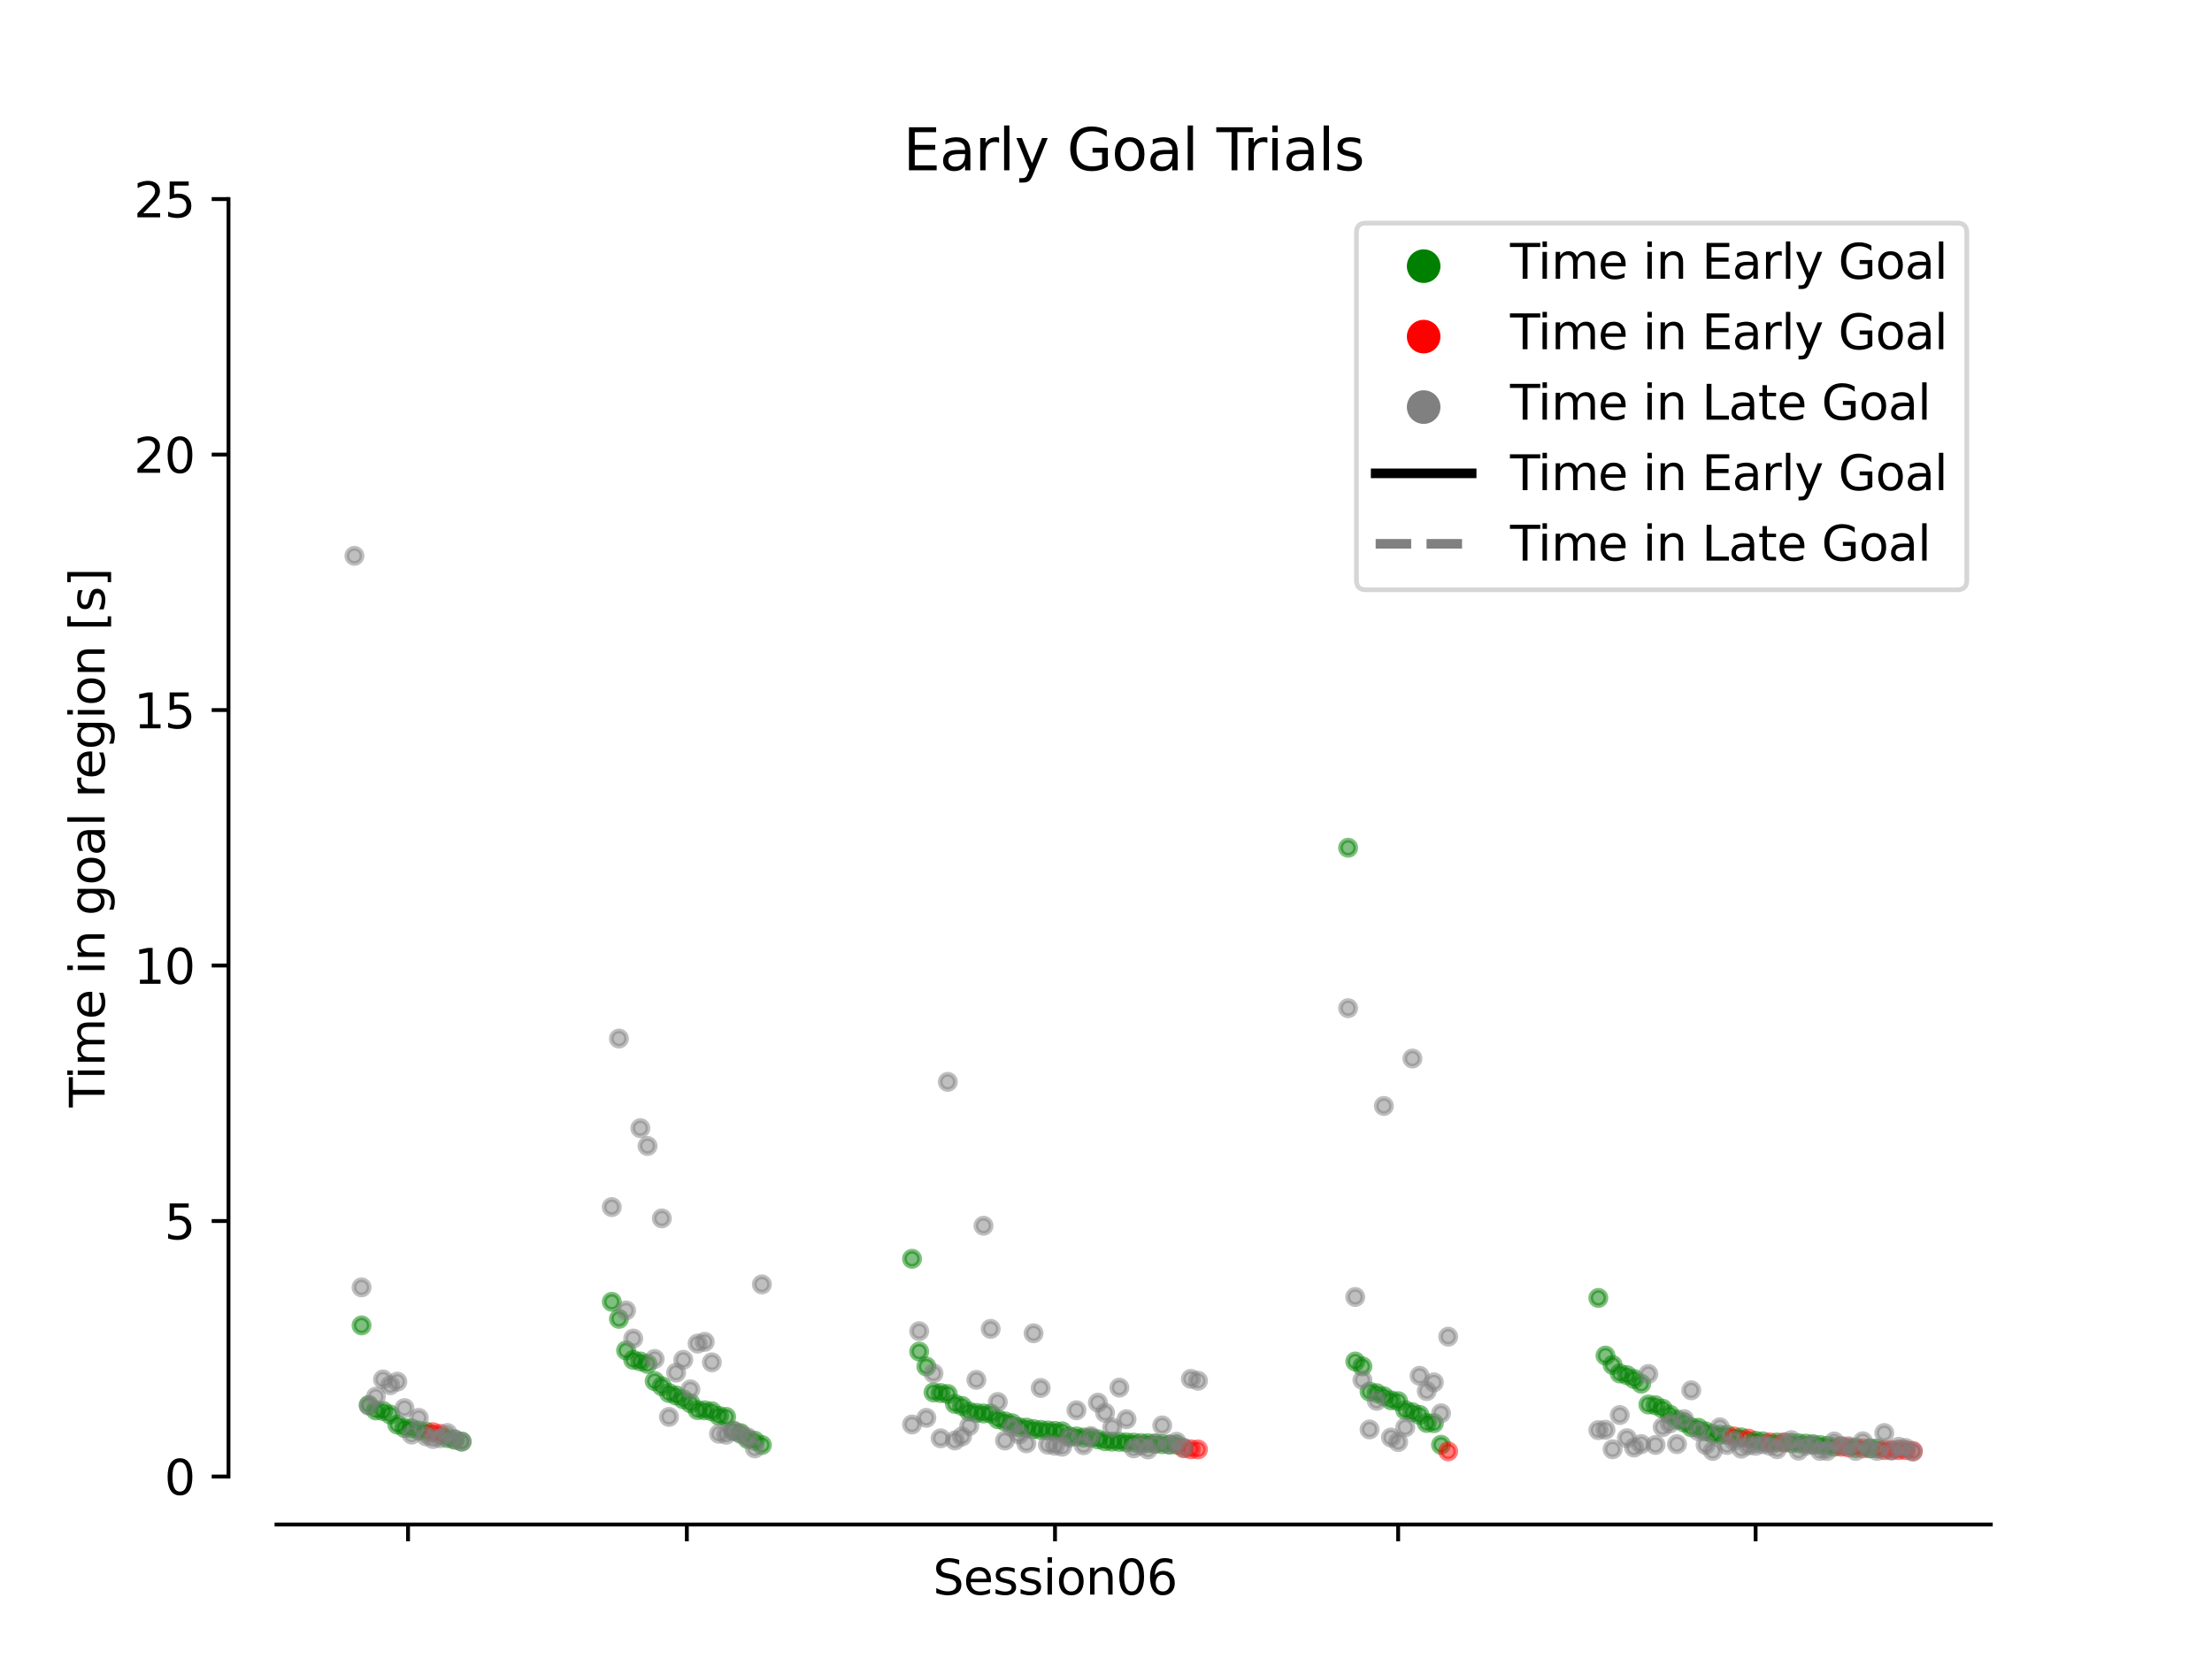 <?xml version="1.0" encoding="utf-8" standalone="no"?>
<!DOCTYPE svg PUBLIC "-//W3C//DTD SVG 1.1//EN"
  "http://www.w3.org/Graphics/SVG/1.1/DTD/svg11.dtd">
<svg xmlns:xlink="http://www.w3.org/1999/xlink" width="460.8pt" height="345.6pt" viewBox="0 0 460.8 345.6" xmlns="http://www.w3.org/2000/svg" version="1.1">
 <defs>
  <style type="text/css">*{stroke-linejoin: round; stroke-linecap: butt}</style>
 </defs>
 <g id="figure_1">
  <g id="patch_1">
   <path d="M 0 345.6 
L 460.8 345.6 
L 460.8 0 
L 0 0 
z
" style="fill: #ffffff"/>
  </g>
  <g id="axes_1">
   <g id="patch_2">
    <path d="M 57.6 307.584 
L 414.72 307.584 
L 414.72 41.472 
L 57.6 41.472 
z
" style="fill: #ffffff"/>
   </g>
   <g id="PathCollection_1">
    <defs>
     <path id="mf42de35726" d="M 0 1.581 
C 0.419 1.581 0.822 1.415 1.118 1.118 
C 1.415 0.822 1.581 0.419 1.581 0 
C 1.581 -0.419 1.415 -0.822 1.118 -1.118 
C 0.822 -1.415 0.419 -1.581 0 -1.581 
C -0.419 -1.581 -0.822 -1.415 -1.118 -1.118 
C -1.415 -0.822 -1.581 -0.419 -1.581 0 
C -1.581 0.419 -1.415 0.822 -1.118 1.118 
C -0.822 1.415 -0.419 1.581 0 1.581 
z
" style="stroke: #008000; stroke-opacity: 0.5"/>
    </defs>
    <g clip-path="url(#p9130376a93)"/>
   </g>
   <g id="PathCollection_2">
    <g clip-path="url(#p9130376a93)">
     <use xlink:href="#mf42de35726" x="75.322" y="276.108" style="fill: #008000; fill-opacity: 0.5; stroke: #008000; stroke-opacity: 0.5"/>
    </g>
   </g>
   <g id="PathCollection_3">
    <g clip-path="url(#p9130376a93)">
     <use xlink:href="#mf42de35726" x="76.811" y="292.672" style="fill: #008000; fill-opacity: 0.5; stroke: #008000; stroke-opacity: 0.5"/>
    </g>
   </g>
   <g id="PathCollection_4">
    <g clip-path="url(#p9130376a93)">
     <use xlink:href="#mf42de35726" x="78.3" y="293.826" style="fill: #008000; fill-opacity: 0.5; stroke: #008000; stroke-opacity: 0.5"/>
    </g>
   </g>
   <g id="PathCollection_5">
    <g clip-path="url(#p9130376a93)">
     <use xlink:href="#mf42de35726" x="79.79" y="293.923" style="fill: #008000; fill-opacity: 0.5; stroke: #008000; stroke-opacity: 0.5"/>
    </g>
   </g>
   <g id="PathCollection_6">
    <g clip-path="url(#p9130376a93)">
     <use xlink:href="#mf42de35726" x="81.279" y="294.672" style="fill: #008000; fill-opacity: 0.5; stroke: #008000; stroke-opacity: 0.5"/>
    </g>
   </g>
   <g id="PathCollection_7">
    <g clip-path="url(#p9130376a93)">
     <use xlink:href="#mf42de35726" x="82.768" y="296.762" style="fill: #008000; fill-opacity: 0.5; stroke: #008000; stroke-opacity: 0.5"/>
    </g>
   </g>
   <g id="PathCollection_8">
    <g clip-path="url(#p9130376a93)">
     <use xlink:href="#mf42de35726" x="84.257" y="297.472" style="fill: #008000; fill-opacity: 0.5; stroke: #008000; stroke-opacity: 0.5"/>
    </g>
   </g>
   <g id="PathCollection_9">
    <g clip-path="url(#p9130376a93)">
     <use xlink:href="#mf42de35726" x="85.747" y="297.559" style="fill: #008000; fill-opacity: 0.5; stroke: #008000; stroke-opacity: 0.5"/>
    </g>
   </g>
   <g id="PathCollection_10">
    <g clip-path="url(#p9130376a93)">
     <use xlink:href="#mf42de35726" x="87.236" y="298.004" style="fill: #008000; fill-opacity: 0.5; stroke: #008000; stroke-opacity: 0.5"/>
    </g>
   </g>
   <g id="PathCollection_11">
    <g clip-path="url(#p9130376a93)">
     <use xlink:href="#mf42de35726" x="88.725" y="298.23" style="fill: #008000; fill-opacity: 0.5; stroke: #008000; stroke-opacity: 0.5"/>
    </g>
   </g>
   <g id="PathCollection_12">
    <defs>
     <path id="mbbd3c26bfc" d="M 0 1.581 
C 0.419 1.581 0.822 1.415 1.118 1.118 
C 1.415 0.822 1.581 0.419 1.581 0 
C 1.581 -0.419 1.415 -0.822 1.118 -1.118 
C 0.822 -1.415 0.419 -1.581 0 -1.581 
C -0.419 -1.581 -0.822 -1.415 -1.118 -1.118 
C -1.415 -0.822 -1.581 -0.419 -1.581 0 
C -1.581 0.419 -1.415 0.822 -1.118 1.118 
C -0.822 1.415 -0.419 1.581 0 1.581 
z
" style="stroke: #ff0000; stroke-opacity: 0.5"/>
    </defs>
    <g clip-path="url(#p9130376a93)">
     <use xlink:href="#mbbd3c26bfc" x="90.214" y="298.359" style="fill: #ff0000; fill-opacity: 0.5; stroke: #ff0000; stroke-opacity: 0.5"/>
    </g>
   </g>
   <g id="PathCollection_13">
    <g clip-path="url(#p9130376a93)">
     <use xlink:href="#mbbd3c26bfc" x="91.704" y="298.714" style="fill: #ff0000; fill-opacity: 0.5; stroke: #ff0000; stroke-opacity: 0.5"/>
    </g>
   </g>
   <g id="PathCollection_14">
    <g clip-path="url(#p9130376a93)">
     <use xlink:href="#mf42de35726" x="93.193" y="299.582" style="fill: #008000; fill-opacity: 0.5; stroke: #008000; stroke-opacity: 0.5"/>
    </g>
   </g>
   <g id="PathCollection_15">
    <g clip-path="url(#p9130376a93)">
     <use xlink:href="#mf42de35726" x="94.682" y="299.922" style="fill: #008000; fill-opacity: 0.5; stroke: #008000; stroke-opacity: 0.5"/>
    </g>
   </g>
   <g id="PathCollection_16">
    <g clip-path="url(#p9130376a93)">
     <use xlink:href="#mf42de35726" x="96.171" y="300.311" style="fill: #008000; fill-opacity: 0.5; stroke: #008000; stroke-opacity: 0.5"/>
    </g>
   </g>
   <g id="PathCollection_17">
    <defs>
     <path id="m7674b3d7b5" d="M 0 1.581 
C 0.419 1.581 0.822 1.415 1.118 1.118 
C 1.415 0.822 1.581 0.419 1.581 0 
C 1.581 -0.419 1.415 -0.822 1.118 -1.118 
C 0.822 -1.415 0.419 -1.581 0 -1.581 
C -0.419 -1.581 -0.822 -1.415 -1.118 -1.118 
C -1.415 -0.822 -1.581 -0.419 -1.581 0 
C -1.581 0.419 -1.415 0.822 -1.118 1.118 
C -0.822 1.415 -0.419 1.581 0 1.581 
z
" style="stroke: #808080; stroke-opacity: 0.5"/>
    </defs>
    <g clip-path="url(#p9130376a93)">
     <use xlink:href="#m7674b3d7b5" x="73.833" y="115.794" style="fill: #808080; fill-opacity: 0.5; stroke: #808080; stroke-opacity: 0.5"/>
    </g>
   </g>
   <g id="PathCollection_18">
    <g clip-path="url(#p9130376a93)">
     <use xlink:href="#m7674b3d7b5" x="75.322" y="268.177" style="fill: #808080; fill-opacity: 0.5; stroke: #808080; stroke-opacity: 0.5"/>
    </g>
   </g>
   <g id="PathCollection_19">
    <g clip-path="url(#p9130376a93)">
     <use xlink:href="#m7674b3d7b5" x="76.811" y="292.844" style="fill: #808080; fill-opacity: 0.5; stroke: #808080; stroke-opacity: 0.5"/>
    </g>
   </g>
   <g id="PathCollection_20">
    <g clip-path="url(#p9130376a93)">
     <use xlink:href="#m7674b3d7b5" x="78.3" y="290.949" style="fill: #808080; fill-opacity: 0.5; stroke: #808080; stroke-opacity: 0.5"/>
    </g>
   </g>
   <g id="PathCollection_21">
    <g clip-path="url(#p9130376a93)">
     <use xlink:href="#m7674b3d7b5" x="79.79" y="287.36" style="fill: #808080; fill-opacity: 0.5; stroke: #808080; stroke-opacity: 0.5"/>
    </g>
   </g>
   <g id="PathCollection_22">
    <g clip-path="url(#p9130376a93)">
     <use xlink:href="#m7674b3d7b5" x="81.279" y="288.565" style="fill: #808080; fill-opacity: 0.5; stroke: #808080; stroke-opacity: 0.5"/>
    </g>
   </g>
   <g id="PathCollection_23">
    <g clip-path="url(#p9130376a93)">
     <use xlink:href="#m7674b3d7b5" x="82.768" y="287.821" style="fill: #808080; fill-opacity: 0.5; stroke: #808080; stroke-opacity: 0.5"/>
    </g>
   </g>
   <g id="PathCollection_24">
    <g clip-path="url(#p9130376a93)">
     <use xlink:href="#m7674b3d7b5" x="84.257" y="293.331" style="fill: #808080; fill-opacity: 0.5; stroke: #808080; stroke-opacity: 0.5"/>
    </g>
   </g>
   <g id="PathCollection_25">
    <g clip-path="url(#p9130376a93)">
     <use xlink:href="#m7674b3d7b5" x="85.747" y="298.857" style="fill: #808080; fill-opacity: 0.5; stroke: #808080; stroke-opacity: 0.5"/>
    </g>
   </g>
   <g id="PathCollection_26">
    <g clip-path="url(#p9130376a93)">
     <use xlink:href="#m7674b3d7b5" x="87.236" y="295.376" style="fill: #808080; fill-opacity: 0.5; stroke: #808080; stroke-opacity: 0.5"/>
    </g>
   </g>
   <g id="PathCollection_27">
    <g clip-path="url(#p9130376a93)">
     <use xlink:href="#m7674b3d7b5" x="88.725" y="299.21" style="fill: #808080; fill-opacity: 0.5; stroke: #808080; stroke-opacity: 0.5"/>
    </g>
   </g>
   <g id="PathCollection_28">
    <g clip-path="url(#p9130376a93)">
     <use xlink:href="#m7674b3d7b5" x="90.214" y="299.776" style="fill: #808080; fill-opacity: 0.5; stroke: #808080; stroke-opacity: 0.5"/>
    </g>
   </g>
   <g id="PathCollection_29">
    <g clip-path="url(#p9130376a93)">
     <use xlink:href="#m7674b3d7b5" x="91.704" y="299.603" style="fill: #808080; fill-opacity: 0.5; stroke: #808080; stroke-opacity: 0.5"/>
    </g>
   </g>
   <g id="PathCollection_30">
    <g clip-path="url(#p9130376a93)">
     <use xlink:href="#m7674b3d7b5" x="93.193" y="298.526" style="fill: #808080; fill-opacity: 0.5; stroke: #808080; stroke-opacity: 0.5"/>
    </g>
   </g>
   <g id="PathCollection_31">
    <g clip-path="url(#p9130376a93)">
     <use xlink:href="#m7674b3d7b5" x="94.682" y="299.777" style="fill: #808080; fill-opacity: 0.5; stroke: #808080; stroke-opacity: 0.5"/>
    </g>
   </g>
   <g id="PathCollection_32">
    <g clip-path="url(#p9130376a93)">
     <use xlink:href="#m7674b3d7b5" x="96.171" y="300.31" style="fill: #808080; fill-opacity: 0.5; stroke: #808080; stroke-opacity: 0.5"/>
    </g>
   </g>
   <g id="PathCollection_33">
    <g clip-path="url(#p9130376a93)">
     <use xlink:href="#mf42de35726" x="127.445" y="271.19" style="fill: #008000; fill-opacity: 0.5; stroke: #008000; stroke-opacity: 0.5"/>
    </g>
   </g>
   <g id="PathCollection_34">
    <g clip-path="url(#p9130376a93)">
     <use xlink:href="#mf42de35726" x="128.935" y="274.745" style="fill: #008000; fill-opacity: 0.5; stroke: #008000; stroke-opacity: 0.5"/>
    </g>
   </g>
   <g id="PathCollection_35">
    <g clip-path="url(#p9130376a93)">
     <use xlink:href="#mf42de35726" x="130.424" y="281.328" style="fill: #008000; fill-opacity: 0.5; stroke: #008000; stroke-opacity: 0.5"/>
    </g>
   </g>
   <g id="PathCollection_36">
    <g clip-path="url(#p9130376a93)">
     <use xlink:href="#mf42de35726" x="131.913" y="283.28" style="fill: #008000; fill-opacity: 0.5; stroke: #008000; stroke-opacity: 0.5"/>
    </g>
   </g>
   <g id="PathCollection_37">
    <g clip-path="url(#p9130376a93)">
     <use xlink:href="#mf42de35726" x="133.402" y="283.62" style="fill: #008000; fill-opacity: 0.5; stroke: #008000; stroke-opacity: 0.5"/>
    </g>
   </g>
   <g id="PathCollection_38">
    <g clip-path="url(#p9130376a93)">
     <use xlink:href="#mf42de35726" x="134.892" y="284.126" style="fill: #008000; fill-opacity: 0.5; stroke: #008000; stroke-opacity: 0.5"/>
    </g>
   </g>
   <g id="PathCollection_39">
    <g clip-path="url(#p9130376a93)">
     <use xlink:href="#mf42de35726" x="136.381" y="287.714" style="fill: #008000; fill-opacity: 0.5; stroke: #008000; stroke-opacity: 0.5"/>
    </g>
   </g>
   <g id="PathCollection_40">
    <g clip-path="url(#p9130376a93)">
     <use xlink:href="#mf42de35726" x="137.87" y="288.779" style="fill: #008000; fill-opacity: 0.5; stroke: #008000; stroke-opacity: 0.5"/>
    </g>
   </g>
   <g id="PathCollection_41">
    <g clip-path="url(#p9130376a93)">
     <use xlink:href="#mf42de35726" x="139.359" y="290.197" style="fill: #008000; fill-opacity: 0.5; stroke: #008000; stroke-opacity: 0.5"/>
    </g>
   </g>
   <g id="PathCollection_42">
    <g clip-path="url(#p9130376a93)">
     <use xlink:href="#mf42de35726" x="140.849" y="290.704" style="fill: #008000; fill-opacity: 0.5; stroke: #008000; stroke-opacity: 0.5"/>
    </g>
   </g>
   <g id="PathCollection_43">
    <g clip-path="url(#p9130376a93)">
     <use xlink:href="#mf42de35726" x="142.338" y="291.495" style="fill: #008000; fill-opacity: 0.5; stroke: #008000; stroke-opacity: 0.5"/>
    </g>
   </g>
   <g id="PathCollection_44">
    <g clip-path="url(#p9130376a93)">
     <use xlink:href="#mf42de35726" x="143.827" y="292.327" style="fill: #008000; fill-opacity: 0.5; stroke: #008000; stroke-opacity: 0.5"/>
    </g>
   </g>
   <g id="PathCollection_45">
    <g clip-path="url(#p9130376a93)">
     <use xlink:href="#mf42de35726" x="145.316" y="293.746" style="fill: #008000; fill-opacity: 0.5; stroke: #008000; stroke-opacity: 0.5"/>
    </g>
   </g>
   <g id="PathCollection_46">
    <g clip-path="url(#p9130376a93)">
     <use xlink:href="#mf42de35726" x="146.806" y="293.788" style="fill: #008000; fill-opacity: 0.5; stroke: #008000; stroke-opacity: 0.5"/>
    </g>
   </g>
   <g id="PathCollection_47">
    <g clip-path="url(#p9130376a93)">
     <use xlink:href="#mf42de35726" x="148.295" y="294.001" style="fill: #008000; fill-opacity: 0.5; stroke: #008000; stroke-opacity: 0.5"/>
    </g>
   </g>
   <g id="PathCollection_48">
    <g clip-path="url(#p9130376a93)">
     <use xlink:href="#mf42de35726" x="149.784" y="294.961" style="fill: #008000; fill-opacity: 0.5; stroke: #008000; stroke-opacity: 0.5"/>
    </g>
   </g>
   <g id="PathCollection_49">
    <g clip-path="url(#p9130376a93)">
     <use xlink:href="#mf42de35726" x="151.273" y="295.165" style="fill: #008000; fill-opacity: 0.5; stroke: #008000; stroke-opacity: 0.5"/>
    </g>
   </g>
   <g id="PathCollection_50">
    <g clip-path="url(#p9130376a93)">
     <use xlink:href="#mf42de35726" x="152.763" y="298.107" style="fill: #008000; fill-opacity: 0.5; stroke: #008000; stroke-opacity: 0.5"/>
    </g>
   </g>
   <g id="PathCollection_51">
    <g clip-path="url(#p9130376a93)">
     <use xlink:href="#mf42de35726" x="154.252" y="298.536" style="fill: #008000; fill-opacity: 0.5; stroke: #008000; stroke-opacity: 0.5"/>
    </g>
   </g>
   <g id="PathCollection_52">
    <g clip-path="url(#p9130376a93)">
     <use xlink:href="#mf42de35726" x="155.741" y="299.778" style="fill: #008000; fill-opacity: 0.5; stroke: #008000; stroke-opacity: 0.5"/>
    </g>
   </g>
   <g id="PathCollection_53">
    <g clip-path="url(#p9130376a93)">
     <use xlink:href="#mf42de35726" x="157.23" y="300.133" style="fill: #008000; fill-opacity: 0.5; stroke: #008000; stroke-opacity: 0.5"/>
    </g>
   </g>
   <g id="PathCollection_54">
    <g clip-path="url(#p9130376a93)">
     <use xlink:href="#mf42de35726" x="158.719" y="301.02" style="fill: #008000; fill-opacity: 0.5; stroke: #008000; stroke-opacity: 0.5"/>
    </g>
   </g>
   <g id="PathCollection_55">
    <g clip-path="url(#p9130376a93)">
     <use xlink:href="#m7674b3d7b5" x="127.445" y="251.46" style="fill: #808080; fill-opacity: 0.5; stroke: #808080; stroke-opacity: 0.5"/>
    </g>
   </g>
   <g id="PathCollection_56">
    <g clip-path="url(#p9130376a93)">
     <use xlink:href="#m7674b3d7b5" x="128.935" y="216.35" style="fill: #808080; fill-opacity: 0.5; stroke: #808080; stroke-opacity: 0.5"/>
    </g>
   </g>
   <g id="PathCollection_57">
    <g clip-path="url(#p9130376a93)">
     <use xlink:href="#m7674b3d7b5" x="130.424" y="272.989" style="fill: #808080; fill-opacity: 0.5; stroke: #808080; stroke-opacity: 0.5"/>
    </g>
   </g>
   <g id="PathCollection_58">
    <g clip-path="url(#p9130376a93)">
     <use xlink:href="#m7674b3d7b5" x="131.913" y="278.844" style="fill: #808080; fill-opacity: 0.5; stroke: #808080; stroke-opacity: 0.5"/>
    </g>
   </g>
   <g id="PathCollection_59">
    <g clip-path="url(#p9130376a93)">
     <use xlink:href="#m7674b3d7b5" x="133.402" y="235.015" style="fill: #808080; fill-opacity: 0.5; stroke: #808080; stroke-opacity: 0.5"/>
    </g>
   </g>
   <g id="PathCollection_60">
    <g clip-path="url(#p9130376a93)">
     <use xlink:href="#m7674b3d7b5" x="134.892" y="238.729" style="fill: #808080; fill-opacity: 0.5; stroke: #808080; stroke-opacity: 0.5"/>
    </g>
   </g>
   <g id="PathCollection_61">
    <g clip-path="url(#p9130376a93)">
     <use xlink:href="#m7674b3d7b5" x="136.381" y="283.101" style="fill: #808080; fill-opacity: 0.5; stroke: #808080; stroke-opacity: 0.5"/>
    </g>
   </g>
   <g id="PathCollection_62">
    <g clip-path="url(#p9130376a93)">
     <use xlink:href="#m7674b3d7b5" x="137.87" y="253.809" style="fill: #808080; fill-opacity: 0.5; stroke: #808080; stroke-opacity: 0.5"/>
    </g>
   </g>
   <g id="PathCollection_63">
    <g clip-path="url(#p9130376a93)">
     <use xlink:href="#m7674b3d7b5" x="139.359" y="295.167" style="fill: #808080; fill-opacity: 0.5; stroke: #808080; stroke-opacity: 0.5"/>
    </g>
   </g>
   <g id="PathCollection_64">
    <g clip-path="url(#p9130376a93)">
     <use xlink:href="#m7674b3d7b5" x="140.849" y="285.951" style="fill: #808080; fill-opacity: 0.5; stroke: #808080; stroke-opacity: 0.5"/>
    </g>
   </g>
   <g id="PathCollection_65">
    <g clip-path="url(#p9130376a93)">
     <use xlink:href="#m7674b3d7b5" x="142.338" y="283.279" style="fill: #808080; fill-opacity: 0.5; stroke: #808080; stroke-opacity: 0.5"/>
    </g>
   </g>
   <g id="PathCollection_66">
    <g clip-path="url(#p9130376a93)">
     <use xlink:href="#m7674b3d7b5" x="143.827" y="289.436" style="fill: #808080; fill-opacity: 0.5; stroke: #808080; stroke-opacity: 0.5"/>
    </g>
   </g>
   <g id="PathCollection_67">
    <g clip-path="url(#p9130376a93)">
     <use xlink:href="#m7674b3d7b5" x="145.316" y="279.9" style="fill: #808080; fill-opacity: 0.5; stroke: #808080; stroke-opacity: 0.5"/>
    </g>
   </g>
   <g id="PathCollection_68">
    <g clip-path="url(#p9130376a93)">
     <use xlink:href="#m7674b3d7b5" x="146.806" y="279.526" style="fill: #808080; fill-opacity: 0.5; stroke: #808080; stroke-opacity: 0.5"/>
    </g>
   </g>
   <g id="PathCollection_69">
    <g clip-path="url(#p9130376a93)">
     <use xlink:href="#m7674b3d7b5" x="148.295" y="283.8" style="fill: #808080; fill-opacity: 0.5; stroke: #808080; stroke-opacity: 0.5"/>
    </g>
   </g>
   <g id="PathCollection_70">
    <g clip-path="url(#p9130376a93)">
     <use xlink:href="#m7674b3d7b5" x="149.784" y="298.686" style="fill: #808080; fill-opacity: 0.5; stroke: #808080; stroke-opacity: 0.5"/>
    </g>
   </g>
   <g id="PathCollection_71">
    <g clip-path="url(#p9130376a93)">
     <use xlink:href="#m7674b3d7b5" x="151.273" y="298.883" style="fill: #808080; fill-opacity: 0.5; stroke: #808080; stroke-opacity: 0.5"/>
    </g>
   </g>
   <g id="PathCollection_72">
    <g clip-path="url(#p9130376a93)">
     <use xlink:href="#m7674b3d7b5" x="152.763" y="297.99" style="fill: #808080; fill-opacity: 0.5; stroke: #808080; stroke-opacity: 0.5"/>
    </g>
   </g>
   <g id="PathCollection_73">
    <g clip-path="url(#p9130376a93)">
     <use xlink:href="#m7674b3d7b5" x="154.252" y="298.713" style="fill: #808080; fill-opacity: 0.5; stroke: #808080; stroke-opacity: 0.5"/>
    </g>
   </g>
   <g id="PathCollection_74">
    <g clip-path="url(#p9130376a93)">
     <use xlink:href="#m7674b3d7b5" x="155.741" y="299.421" style="fill: #808080; fill-opacity: 0.5; stroke: #808080; stroke-opacity: 0.5"/>
    </g>
   </g>
   <g id="PathCollection_75">
    <g clip-path="url(#p9130376a93)">
     <use xlink:href="#m7674b3d7b5" x="157.23" y="301.727" style="fill: #808080; fill-opacity: 0.5; stroke: #808080; stroke-opacity: 0.5"/>
    </g>
   </g>
   <g id="PathCollection_76">
    <g clip-path="url(#p9130376a93)">
     <use xlink:href="#m7674b3d7b5" x="158.719" y="267.564" style="fill: #808080; fill-opacity: 0.5; stroke: #808080; stroke-opacity: 0.5"/>
    </g>
   </g>
   <g id="PathCollection_77">
    <g clip-path="url(#p9130376a93)">
     <use xlink:href="#mf42de35726" x="189.994" y="262.231" style="fill: #008000; fill-opacity: 0.5; stroke: #008000; stroke-opacity: 0.5"/>
    </g>
   </g>
   <g id="PathCollection_78">
    <g clip-path="url(#p9130376a93)">
     <use xlink:href="#mf42de35726" x="191.483" y="281.562" style="fill: #008000; fill-opacity: 0.5; stroke: #008000; stroke-opacity: 0.5"/>
    </g>
   </g>
   <g id="PathCollection_79">
    <g clip-path="url(#p9130376a93)">
     <use xlink:href="#mf42de35726" x="192.972" y="284.664" style="fill: #008000; fill-opacity: 0.5; stroke: #008000; stroke-opacity: 0.5"/>
    </g>
   </g>
   <g id="PathCollection_80">
    <g clip-path="url(#p9130376a93)">
     <use xlink:href="#mf42de35726" x="194.461" y="290.06" style="fill: #008000; fill-opacity: 0.5; stroke: #008000; stroke-opacity: 0.5"/>
    </g>
   </g>
   <g id="PathCollection_81">
    <g clip-path="url(#p9130376a93)">
     <use xlink:href="#mf42de35726" x="195.95" y="290.195" style="fill: #008000; fill-opacity: 0.5; stroke: #008000; stroke-opacity: 0.5"/>
    </g>
   </g>
   <g id="PathCollection_82">
    <g clip-path="url(#p9130376a93)">
     <use xlink:href="#mf42de35726" x="197.44" y="290.398" style="fill: #008000; fill-opacity: 0.5; stroke: #008000; stroke-opacity: 0.5"/>
    </g>
   </g>
   <g id="PathCollection_83">
    <g clip-path="url(#p9130376a93)">
     <use xlink:href="#mf42de35726" x="198.929" y="292.455" style="fill: #008000; fill-opacity: 0.5; stroke: #008000; stroke-opacity: 0.5"/>
    </g>
   </g>
   <g id="PathCollection_84">
    <g clip-path="url(#p9130376a93)">
     <use xlink:href="#mf42de35726" x="200.418" y="292.886" style="fill: #008000; fill-opacity: 0.5; stroke: #008000; stroke-opacity: 0.5"/>
    </g>
   </g>
   <g id="PathCollection_85">
    <g clip-path="url(#p9130376a93)">
     <use xlink:href="#mf42de35726" x="201.907" y="294.063" style="fill: #008000; fill-opacity: 0.5; stroke: #008000; stroke-opacity: 0.5"/>
    </g>
   </g>
   <g id="PathCollection_86">
    <g clip-path="url(#p9130376a93)">
     <use xlink:href="#mf42de35726" x="203.397" y="294.33" style="fill: #008000; fill-opacity: 0.5; stroke: #008000; stroke-opacity: 0.5"/>
    </g>
   </g>
   <g id="PathCollection_87">
    <g clip-path="url(#p9130376a93)">
     <use xlink:href="#mf42de35726" x="204.886" y="294.443" style="fill: #008000; fill-opacity: 0.5; stroke: #008000; stroke-opacity: 0.5"/>
    </g>
   </g>
   <g id="PathCollection_88">
    <g clip-path="url(#p9130376a93)">
     <use xlink:href="#mf42de35726" x="206.375" y="294.479" style="fill: #008000; fill-opacity: 0.5; stroke: #008000; stroke-opacity: 0.5"/>
    </g>
   </g>
   <g id="PathCollection_89">
    <g clip-path="url(#p9130376a93)">
     <use xlink:href="#mf42de35726" x="207.864" y="295.635" style="fill: #008000; fill-opacity: 0.5; stroke: #008000; stroke-opacity: 0.5"/>
    </g>
   </g>
   <g id="PathCollection_90">
    <g clip-path="url(#p9130376a93)">
     <use xlink:href="#mf42de35726" x="209.354" y="296.102" style="fill: #008000; fill-opacity: 0.5; stroke: #008000; stroke-opacity: 0.5"/>
    </g>
   </g>
   <g id="PathCollection_91">
    <g clip-path="url(#p9130376a93)">
     <use xlink:href="#mf42de35726" x="210.843" y="296.488" style="fill: #008000; fill-opacity: 0.5; stroke: #008000; stroke-opacity: 0.5"/>
    </g>
   </g>
   <g id="PathCollection_92">
    <g clip-path="url(#p9130376a93)">
     <use xlink:href="#mf42de35726" x="212.332" y="297.317" style="fill: #008000; fill-opacity: 0.5; stroke: #008000; stroke-opacity: 0.5"/>
    </g>
   </g>
   <g id="PathCollection_93">
    <g clip-path="url(#p9130376a93)">
     <use xlink:href="#mf42de35726" x="213.821" y="297.393" style="fill: #008000; fill-opacity: 0.5; stroke: #008000; stroke-opacity: 0.5"/>
    </g>
   </g>
   <g id="PathCollection_94">
    <g clip-path="url(#p9130376a93)">
     <use xlink:href="#mf42de35726" x="215.311" y="297.707" style="fill: #008000; fill-opacity: 0.5; stroke: #008000; stroke-opacity: 0.5"/>
    </g>
   </g>
   <g id="PathCollection_95">
    <g clip-path="url(#p9130376a93)">
     <use xlink:href="#mf42de35726" x="216.8" y="297.868" style="fill: #008000; fill-opacity: 0.5; stroke: #008000; stroke-opacity: 0.5"/>
    </g>
   </g>
   <g id="PathCollection_96">
    <g clip-path="url(#p9130376a93)">
     <use xlink:href="#mf42de35726" x="218.289" y="297.984" style="fill: #008000; fill-opacity: 0.5; stroke: #008000; stroke-opacity: 0.5"/>
    </g>
   </g>
   <g id="PathCollection_97">
    <g clip-path="url(#p9130376a93)">
     <use xlink:href="#mf42de35726" x="219.778" y="298.088" style="fill: #008000; fill-opacity: 0.5; stroke: #008000; stroke-opacity: 0.5"/>
    </g>
   </g>
   <g id="PathCollection_98">
    <g clip-path="url(#p9130376a93)">
     <use xlink:href="#mf42de35726" x="221.268" y="298.172" style="fill: #008000; fill-opacity: 0.5; stroke: #008000; stroke-opacity: 0.5"/>
    </g>
   </g>
   <g id="PathCollection_99">
    <g clip-path="url(#p9130376a93)">
     <use xlink:href="#mf42de35726" x="222.757" y="299.218" style="fill: #008000; fill-opacity: 0.5; stroke: #008000; stroke-opacity: 0.5"/>
    </g>
   </g>
   <g id="PathCollection_100">
    <g clip-path="url(#p9130376a93)">
     <use xlink:href="#mf42de35726" x="224.246" y="299.235" style="fill: #008000; fill-opacity: 0.5; stroke: #008000; stroke-opacity: 0.5"/>
    </g>
   </g>
   <g id="PathCollection_101">
    <g clip-path="url(#p9130376a93)">
     <use xlink:href="#mf42de35726" x="225.735" y="299.468" style="fill: #008000; fill-opacity: 0.5; stroke: #008000; stroke-opacity: 0.5"/>
    </g>
   </g>
   <g id="PathCollection_102">
    <g clip-path="url(#p9130376a93)">
     <use xlink:href="#mf42de35726" x="227.225" y="299.477" style="fill: #008000; fill-opacity: 0.5; stroke: #008000; stroke-opacity: 0.5"/>
    </g>
   </g>
   <g id="PathCollection_103">
    <g clip-path="url(#p9130376a93)">
     <use xlink:href="#mf42de35726" x="228.714" y="299.838" style="fill: #008000; fill-opacity: 0.5; stroke: #008000; stroke-opacity: 0.5"/>
    </g>
   </g>
   <g id="PathCollection_104">
    <g clip-path="url(#p9130376a93)">
     <use xlink:href="#mf42de35726" x="230.203" y="300.232" style="fill: #008000; fill-opacity: 0.5; stroke: #008000; stroke-opacity: 0.5"/>
    </g>
   </g>
   <g id="PathCollection_105">
    <g clip-path="url(#p9130376a93)">
     <use xlink:href="#mf42de35726" x="231.692" y="300.321" style="fill: #008000; fill-opacity: 0.5; stroke: #008000; stroke-opacity: 0.5"/>
    </g>
   </g>
   <g id="PathCollection_106">
    <g clip-path="url(#p9130376a93)">
     <use xlink:href="#mf42de35726" x="233.182" y="300.369" style="fill: #008000; fill-opacity: 0.5; stroke: #008000; stroke-opacity: 0.5"/>
    </g>
   </g>
   <g id="PathCollection_107">
    <g clip-path="url(#p9130376a93)">
     <use xlink:href="#mf42de35726" x="234.671" y="300.47" style="fill: #008000; fill-opacity: 0.5; stroke: #008000; stroke-opacity: 0.5"/>
    </g>
   </g>
   <g id="PathCollection_108">
    <g clip-path="url(#p9130376a93)">
     <use xlink:href="#mf42de35726" x="236.16" y="300.519" style="fill: #008000; fill-opacity: 0.5; stroke: #008000; stroke-opacity: 0.5"/>
    </g>
   </g>
   <g id="PathCollection_109">
    <g clip-path="url(#p9130376a93)">
     <use xlink:href="#mf42de35726" x="237.649" y="300.618" style="fill: #008000; fill-opacity: 0.5; stroke: #008000; stroke-opacity: 0.5"/>
    </g>
   </g>
   <g id="PathCollection_110">
    <g clip-path="url(#p9130376a93)">
     <use xlink:href="#mf42de35726" x="239.138" y="300.646" style="fill: #008000; fill-opacity: 0.5; stroke: #008000; stroke-opacity: 0.5"/>
    </g>
   </g>
   <g id="PathCollection_111">
    <g clip-path="url(#p9130376a93)">
     <use xlink:href="#mf42de35726" x="240.628" y="300.679" style="fill: #008000; fill-opacity: 0.5; stroke: #008000; stroke-opacity: 0.5"/>
    </g>
   </g>
   <g id="PathCollection_112">
    <g clip-path="url(#p9130376a93)">
     <use xlink:href="#mf42de35726" x="242.117" y="300.846" style="fill: #008000; fill-opacity: 0.5; stroke: #008000; stroke-opacity: 0.5"/>
    </g>
   </g>
   <g id="PathCollection_113">
    <g clip-path="url(#p9130376a93)">
     <use xlink:href="#mf42de35726" x="243.606" y="300.916" style="fill: #008000; fill-opacity: 0.5; stroke: #008000; stroke-opacity: 0.5"/>
    </g>
   </g>
   <g id="PathCollection_114">
    <g clip-path="url(#p9130376a93)">
     <use xlink:href="#mf42de35726" x="245.095" y="300.95" style="fill: #008000; fill-opacity: 0.5; stroke: #008000; stroke-opacity: 0.5"/>
    </g>
   </g>
   <g id="PathCollection_115">
    <g clip-path="url(#p9130376a93)">
     <use xlink:href="#mbbd3c26bfc" x="246.585" y="301.696" style="fill: #ff0000; fill-opacity: 0.5; stroke: #ff0000; stroke-opacity: 0.5"/>
    </g>
   </g>
   <g id="PathCollection_116">
    <g clip-path="url(#p9130376a93)">
     <use xlink:href="#mbbd3c26bfc" x="248.074" y="301.91" style="fill: #ff0000; fill-opacity: 0.5; stroke: #ff0000; stroke-opacity: 0.5"/>
    </g>
   </g>
   <g id="PathCollection_117">
    <g clip-path="url(#p9130376a93)">
     <use xlink:href="#mbbd3c26bfc" x="249.563" y="301.943" style="fill: #ff0000; fill-opacity: 0.5; stroke: #ff0000; stroke-opacity: 0.5"/>
    </g>
   </g>
   <g id="PathCollection_118">
    <g clip-path="url(#p9130376a93)">
     <use xlink:href="#m7674b3d7b5" x="189.994" y="296.739" style="fill: #808080; fill-opacity: 0.5; stroke: #808080; stroke-opacity: 0.5"/>
    </g>
   </g>
   <g id="PathCollection_119">
    <g clip-path="url(#p9130376a93)">
     <use xlink:href="#m7674b3d7b5" x="191.483" y="277.313" style="fill: #808080; fill-opacity: 0.5; stroke: #808080; stroke-opacity: 0.5"/>
    </g>
   </g>
   <g id="PathCollection_120">
    <g clip-path="url(#p9130376a93)">
     <use xlink:href="#m7674b3d7b5" x="192.972" y="295.363" style="fill: #808080; fill-opacity: 0.5; stroke: #808080; stroke-opacity: 0.5"/>
    </g>
   </g>
   <g id="PathCollection_121">
    <g clip-path="url(#p9130376a93)">
     <use xlink:href="#m7674b3d7b5" x="194.461" y="286.093" style="fill: #808080; fill-opacity: 0.5; stroke: #808080; stroke-opacity: 0.5"/>
    </g>
   </g>
   <g id="PathCollection_122">
    <g clip-path="url(#p9130376a93)">
     <use xlink:href="#m7674b3d7b5" x="195.95" y="299.624" style="fill: #808080; fill-opacity: 0.5; stroke: #808080; stroke-opacity: 0.5"/>
    </g>
   </g>
   <g id="PathCollection_123">
    <g clip-path="url(#p9130376a93)">
     <use xlink:href="#m7674b3d7b5" x="197.44" y="225.372" style="fill: #808080; fill-opacity: 0.5; stroke: #808080; stroke-opacity: 0.5"/>
    </g>
   </g>
   <g id="PathCollection_124">
    <g clip-path="url(#p9130376a93)">
     <use xlink:href="#m7674b3d7b5" x="198.929" y="300.078" style="fill: #808080; fill-opacity: 0.5; stroke: #808080; stroke-opacity: 0.5"/>
    </g>
   </g>
   <g id="PathCollection_125">
    <g clip-path="url(#p9130376a93)">
     <use xlink:href="#m7674b3d7b5" x="200.418" y="299.23" style="fill: #808080; fill-opacity: 0.5; stroke: #808080; stroke-opacity: 0.5"/>
    </g>
   </g>
   <g id="PathCollection_126">
    <g clip-path="url(#p9130376a93)">
     <use xlink:href="#m7674b3d7b5" x="201.907" y="297.067" style="fill: #808080; fill-opacity: 0.5; stroke: #808080; stroke-opacity: 0.5"/>
    </g>
   </g>
   <g id="PathCollection_127">
    <g clip-path="url(#p9130376a93)">
     <use xlink:href="#m7674b3d7b5" x="203.397" y="287.452" style="fill: #808080; fill-opacity: 0.5; stroke: #808080; stroke-opacity: 0.5"/>
    </g>
   </g>
   <g id="PathCollection_128">
    <g clip-path="url(#p9130376a93)">
     <use xlink:href="#m7674b3d7b5" x="204.886" y="255.345" style="fill: #808080; fill-opacity: 0.5; stroke: #808080; stroke-opacity: 0.5"/>
    </g>
   </g>
   <g id="PathCollection_129">
    <g clip-path="url(#p9130376a93)">
     <use xlink:href="#m7674b3d7b5" x="206.375" y="276.828" style="fill: #808080; fill-opacity: 0.5; stroke: #808080; stroke-opacity: 0.5"/>
    </g>
   </g>
   <g id="PathCollection_130">
    <g clip-path="url(#p9130376a93)">
     <use xlink:href="#m7674b3d7b5" x="207.864" y="292.056" style="fill: #808080; fill-opacity: 0.5; stroke: #808080; stroke-opacity: 0.5"/>
    </g>
   </g>
   <g id="PathCollection_131">
    <g clip-path="url(#p9130376a93)">
     <use xlink:href="#m7674b3d7b5" x="209.354" y="300.089" style="fill: #808080; fill-opacity: 0.5; stroke: #808080; stroke-opacity: 0.5"/>
    </g>
   </g>
   <g id="PathCollection_132">
    <g clip-path="url(#p9130376a93)">
     <use xlink:href="#m7674b3d7b5" x="210.843" y="297.269" style="fill: #808080; fill-opacity: 0.5; stroke: #808080; stroke-opacity: 0.5"/>
    </g>
   </g>
   <g id="PathCollection_133">
    <g clip-path="url(#p9130376a93)">
     <use xlink:href="#m7674b3d7b5" x="212.332" y="298.822" style="fill: #808080; fill-opacity: 0.5; stroke: #808080; stroke-opacity: 0.5"/>
    </g>
   </g>
   <g id="PathCollection_134">
    <g clip-path="url(#p9130376a93)">
     <use xlink:href="#m7674b3d7b5" x="213.821" y="300.679" style="fill: #808080; fill-opacity: 0.5; stroke: #808080; stroke-opacity: 0.5"/>
    </g>
   </g>
   <g id="PathCollection_135">
    <g clip-path="url(#p9130376a93)">
     <use xlink:href="#m7674b3d7b5" x="215.311" y="277.745" style="fill: #808080; fill-opacity: 0.5; stroke: #808080; stroke-opacity: 0.5"/>
    </g>
   </g>
   <g id="PathCollection_136">
    <g clip-path="url(#p9130376a93)">
     <use xlink:href="#m7674b3d7b5" x="216.8" y="289.137" style="fill: #808080; fill-opacity: 0.5; stroke: #808080; stroke-opacity: 0.5"/>
    </g>
   </g>
   <g id="PathCollection_137">
    <g clip-path="url(#p9130376a93)">
     <use xlink:href="#m7674b3d7b5" x="218.289" y="300.947" style="fill: #808080; fill-opacity: 0.5; stroke: #808080; stroke-opacity: 0.5"/>
    </g>
   </g>
   <g id="PathCollection_138">
    <g clip-path="url(#p9130376a93)">
     <use xlink:href="#m7674b3d7b5" x="219.778" y="301.177" style="fill: #808080; fill-opacity: 0.5; stroke: #808080; stroke-opacity: 0.5"/>
    </g>
   </g>
   <g id="PathCollection_139">
    <g clip-path="url(#p9130376a93)">
     <use xlink:href="#m7674b3d7b5" x="221.268" y="301.372" style="fill: #808080; fill-opacity: 0.5; stroke: #808080; stroke-opacity: 0.5"/>
    </g>
   </g>
   <g id="PathCollection_140">
    <g clip-path="url(#p9130376a93)">
     <use xlink:href="#m7674b3d7b5" x="222.757" y="299.509" style="fill: #808080; fill-opacity: 0.5; stroke: #808080; stroke-opacity: 0.5"/>
    </g>
   </g>
   <g id="PathCollection_141">
    <g clip-path="url(#p9130376a93)">
     <use xlink:href="#m7674b3d7b5" x="224.246" y="293.785" style="fill: #808080; fill-opacity: 0.5; stroke: #808080; stroke-opacity: 0.5"/>
    </g>
   </g>
   <g id="PathCollection_142">
    <g clip-path="url(#p9130376a93)">
     <use xlink:href="#m7674b3d7b5" x="225.735" y="301.066" style="fill: #808080; fill-opacity: 0.5; stroke: #808080; stroke-opacity: 0.5"/>
    </g>
   </g>
   <g id="PathCollection_143">
    <g clip-path="url(#p9130376a93)">
     <use xlink:href="#m7674b3d7b5" x="227.225" y="299.155" style="fill: #808080; fill-opacity: 0.5; stroke: #808080; stroke-opacity: 0.5"/>
    </g>
   </g>
   <g id="PathCollection_144">
    <g clip-path="url(#p9130376a93)">
     <use xlink:href="#m7674b3d7b5" x="228.714" y="292.198" style="fill: #808080; fill-opacity: 0.5; stroke: #808080; stroke-opacity: 0.5"/>
    </g>
   </g>
   <g id="PathCollection_145">
    <g clip-path="url(#p9130376a93)">
     <use xlink:href="#m7674b3d7b5" x="230.203" y="294.304" style="fill: #808080; fill-opacity: 0.5; stroke: #808080; stroke-opacity: 0.5"/>
    </g>
   </g>
   <g id="PathCollection_146">
    <g clip-path="url(#p9130376a93)">
     <use xlink:href="#m7674b3d7b5" x="231.692" y="297.354" style="fill: #808080; fill-opacity: 0.5; stroke: #808080; stroke-opacity: 0.5"/>
    </g>
   </g>
   <g id="PathCollection_147">
    <g clip-path="url(#p9130376a93)">
     <use xlink:href="#m7674b3d7b5" x="233.182" y="289.067" style="fill: #808080; fill-opacity: 0.5; stroke: #808080; stroke-opacity: 0.5"/>
    </g>
   </g>
   <g id="PathCollection_148">
    <g clip-path="url(#p9130376a93)">
     <use xlink:href="#m7674b3d7b5" x="234.671" y="295.649" style="fill: #808080; fill-opacity: 0.5; stroke: #808080; stroke-opacity: 0.5"/>
    </g>
   </g>
   <g id="PathCollection_149">
    <g clip-path="url(#p9130376a93)">
     <use xlink:href="#m7674b3d7b5" x="236.16" y="301.728" style="fill: #808080; fill-opacity: 0.5; stroke: #808080; stroke-opacity: 0.5"/>
    </g>
   </g>
   <g id="PathCollection_150">
    <g clip-path="url(#p9130376a93)">
     <use xlink:href="#m7674b3d7b5" x="237.649" y="301.114" style="fill: #808080; fill-opacity: 0.5; stroke: #808080; stroke-opacity: 0.5"/>
    </g>
   </g>
   <g id="PathCollection_151">
    <g clip-path="url(#p9130376a93)">
     <use xlink:href="#m7674b3d7b5" x="239.138" y="301.956" style="fill: #808080; fill-opacity: 0.5; stroke: #808080; stroke-opacity: 0.5"/>
    </g>
   </g>
   <g id="PathCollection_152">
    <g clip-path="url(#p9130376a93)">
     <use xlink:href="#m7674b3d7b5" x="240.628" y="300.809" style="fill: #808080; fill-opacity: 0.5; stroke: #808080; stroke-opacity: 0.5"/>
    </g>
   </g>
   <g id="PathCollection_153">
    <g clip-path="url(#p9130376a93)">
     <use xlink:href="#m7674b3d7b5" x="242.117" y="296.94" style="fill: #808080; fill-opacity: 0.5; stroke: #808080; stroke-opacity: 0.5"/>
    </g>
   </g>
   <g id="PathCollection_154">
    <g clip-path="url(#p9130376a93)">
     <use xlink:href="#m7674b3d7b5" x="243.606" y="300.954" style="fill: #808080; fill-opacity: 0.5; stroke: #808080; stroke-opacity: 0.5"/>
    </g>
   </g>
   <g id="PathCollection_155">
    <g clip-path="url(#p9130376a93)">
     <use xlink:href="#m7674b3d7b5" x="245.095" y="300.34" style="fill: #808080; fill-opacity: 0.5; stroke: #808080; stroke-opacity: 0.5"/>
    </g>
   </g>
   <g id="PathCollection_156">
    <g clip-path="url(#p9130376a93)">
     <use xlink:href="#m7674b3d7b5" x="246.585" y="301.586" style="fill: #808080; fill-opacity: 0.5; stroke: #808080; stroke-opacity: 0.5"/>
    </g>
   </g>
   <g id="PathCollection_157">
    <g clip-path="url(#p9130376a93)">
     <use xlink:href="#m7674b3d7b5" x="248.074" y="287.244" style="fill: #808080; fill-opacity: 0.5; stroke: #808080; stroke-opacity: 0.5"/>
    </g>
   </g>
   <g id="PathCollection_158">
    <g clip-path="url(#p9130376a93)">
     <use xlink:href="#m7674b3d7b5" x="249.563" y="287.633" style="fill: #808080; fill-opacity: 0.5; stroke: #808080; stroke-opacity: 0.5"/>
    </g>
   </g>
   <g id="PathCollection_159">
    <g clip-path="url(#p9130376a93)">
     <use xlink:href="#mf42de35726" x="280.837" y="176.603" style="fill: #008000; fill-opacity: 0.5; stroke: #008000; stroke-opacity: 0.5"/>
    </g>
   </g>
   <g id="PathCollection_160">
    <g clip-path="url(#p9130376a93)">
     <use xlink:href="#mf42de35726" x="282.326" y="283.627" style="fill: #008000; fill-opacity: 0.5; stroke: #008000; stroke-opacity: 0.5"/>
    </g>
   </g>
   <g id="PathCollection_161">
    <g clip-path="url(#p9130376a93)">
     <use xlink:href="#mf42de35726" x="283.816" y="284.642" style="fill: #008000; fill-opacity: 0.5; stroke: #008000; stroke-opacity: 0.5"/>
    </g>
   </g>
   <g id="PathCollection_162">
    <g clip-path="url(#p9130376a93)">
     <use xlink:href="#mf42de35726" x="285.305" y="289.893" style="fill: #008000; fill-opacity: 0.5; stroke: #008000; stroke-opacity: 0.5"/>
    </g>
   </g>
   <g id="PathCollection_163">
    <g clip-path="url(#p9130376a93)">
     <use xlink:href="#mf42de35726" x="286.794" y="290.227" style="fill: #008000; fill-opacity: 0.5; stroke: #008000; stroke-opacity: 0.5"/>
    </g>
   </g>
   <g id="PathCollection_164">
    <g clip-path="url(#p9130376a93)">
     <use xlink:href="#mf42de35726" x="288.283" y="290.874" style="fill: #008000; fill-opacity: 0.5; stroke: #008000; stroke-opacity: 0.5"/>
    </g>
   </g>
   <g id="PathCollection_165">
    <g clip-path="url(#p9130376a93)">
     <use xlink:href="#mf42de35726" x="289.773" y="291.704" style="fill: #008000; fill-opacity: 0.5; stroke: #008000; stroke-opacity: 0.5"/>
    </g>
   </g>
   <g id="PathCollection_166">
    <g clip-path="url(#p9130376a93)">
     <use xlink:href="#mf42de35726" x="291.262" y="291.886" style="fill: #008000; fill-opacity: 0.5; stroke: #008000; stroke-opacity: 0.5"/>
    </g>
   </g>
   <g id="PathCollection_167">
    <g clip-path="url(#p9130376a93)">
     <use xlink:href="#mf42de35726" x="292.751" y="293.746" style="fill: #008000; fill-opacity: 0.5; stroke: #008000; stroke-opacity: 0.5"/>
    </g>
   </g>
   <g id="PathCollection_168">
    <g clip-path="url(#p9130376a93)">
     <use xlink:href="#mf42de35726" x="294.24" y="294.205" style="fill: #008000; fill-opacity: 0.5; stroke: #008000; stroke-opacity: 0.5"/>
    </g>
   </g>
   <g id="PathCollection_169">
    <g clip-path="url(#p9130376a93)">
     <use xlink:href="#mf42de35726" x="295.73" y="294.753" style="fill: #008000; fill-opacity: 0.5; stroke: #008000; stroke-opacity: 0.5"/>
    </g>
   </g>
   <g id="PathCollection_170">
    <g clip-path="url(#p9130376a93)">
     <use xlink:href="#mf42de35726" x="297.219" y="296.429" style="fill: #008000; fill-opacity: 0.5; stroke: #008000; stroke-opacity: 0.5"/>
    </g>
   </g>
   <g id="PathCollection_171">
    <g clip-path="url(#p9130376a93)">
     <use xlink:href="#mf42de35726" x="298.708" y="296.463" style="fill: #008000; fill-opacity: 0.5; stroke: #008000; stroke-opacity: 0.5"/>
    </g>
   </g>
   <g id="PathCollection_172">
    <g clip-path="url(#p9130376a93)">
     <use xlink:href="#mf42de35726" x="300.197" y="300.978" style="fill: #008000; fill-opacity: 0.5; stroke: #008000; stroke-opacity: 0.5"/>
    </g>
   </g>
   <g id="PathCollection_173">
    <g clip-path="url(#p9130376a93)">
     <use xlink:href="#mbbd3c26bfc" x="301.687" y="302.35" style="fill: #ff0000; fill-opacity: 0.5; stroke: #ff0000; stroke-opacity: 0.5"/>
    </g>
   </g>
   <g id="PathCollection_174">
    <g clip-path="url(#p9130376a93)">
     <use xlink:href="#m7674b3d7b5" x="280.837" y="210.024" style="fill: #808080; fill-opacity: 0.5; stroke: #808080; stroke-opacity: 0.5"/>
    </g>
   </g>
   <g id="PathCollection_175">
    <g clip-path="url(#p9130376a93)">
     <use xlink:href="#m7674b3d7b5" x="282.326" y="270.182" style="fill: #808080; fill-opacity: 0.5; stroke: #808080; stroke-opacity: 0.5"/>
    </g>
   </g>
   <g id="PathCollection_176">
    <g clip-path="url(#p9130376a93)">
     <use xlink:href="#m7674b3d7b5" x="283.816" y="287.469" style="fill: #808080; fill-opacity: 0.5; stroke: #808080; stroke-opacity: 0.5"/>
    </g>
   </g>
   <g id="PathCollection_177">
    <g clip-path="url(#p9130376a93)">
     <use xlink:href="#m7674b3d7b5" x="285.305" y="297.778" style="fill: #808080; fill-opacity: 0.5; stroke: #808080; stroke-opacity: 0.5"/>
    </g>
   </g>
   <g id="PathCollection_178">
    <g clip-path="url(#p9130376a93)">
     <use xlink:href="#m7674b3d7b5" x="286.794" y="291.816" style="fill: #808080; fill-opacity: 0.5; stroke: #808080; stroke-opacity: 0.5"/>
    </g>
   </g>
   <g id="PathCollection_179">
    <g clip-path="url(#p9130376a93)">
     <use xlink:href="#m7674b3d7b5" x="288.283" y="230.392" style="fill: #808080; fill-opacity: 0.5; stroke: #808080; stroke-opacity: 0.5"/>
    </g>
   </g>
   <g id="PathCollection_180">
    <g clip-path="url(#p9130376a93)">
     <use xlink:href="#m7674b3d7b5" x="289.773" y="299.46" style="fill: #808080; fill-opacity: 0.5; stroke: #808080; stroke-opacity: 0.5"/>
    </g>
   </g>
   <g id="PathCollection_181">
    <g clip-path="url(#p9130376a93)">
     <use xlink:href="#m7674b3d7b5" x="291.262" y="300.399" style="fill: #808080; fill-opacity: 0.5; stroke: #808080; stroke-opacity: 0.5"/>
    </g>
   </g>
   <g id="PathCollection_182">
    <g clip-path="url(#p9130376a93)">
     <use xlink:href="#m7674b3d7b5" x="292.751" y="297.329" style="fill: #808080; fill-opacity: 0.5; stroke: #808080; stroke-opacity: 0.5"/>
    </g>
   </g>
   <g id="PathCollection_183">
    <g clip-path="url(#p9130376a93)">
     <use xlink:href="#m7674b3d7b5" x="294.24" y="220.514" style="fill: #808080; fill-opacity: 0.5; stroke: #808080; stroke-opacity: 0.5"/>
    </g>
   </g>
   <g id="PathCollection_184">
    <g clip-path="url(#p9130376a93)">
     <use xlink:href="#m7674b3d7b5" x="295.73" y="286.606" style="fill: #808080; fill-opacity: 0.5; stroke: #808080; stroke-opacity: 0.5"/>
    </g>
   </g>
   <g id="PathCollection_185">
    <g clip-path="url(#p9130376a93)">
     <use xlink:href="#m7674b3d7b5" x="297.219" y="289.782" style="fill: #808080; fill-opacity: 0.5; stroke: #808080; stroke-opacity: 0.5"/>
    </g>
   </g>
   <g id="PathCollection_186">
    <g clip-path="url(#p9130376a93)">
     <use xlink:href="#m7674b3d7b5" x="298.708" y="287.975" style="fill: #808080; fill-opacity: 0.5; stroke: #808080; stroke-opacity: 0.5"/>
    </g>
   </g>
   <g id="PathCollection_187">
    <g clip-path="url(#p9130376a93)">
     <use xlink:href="#m7674b3d7b5" x="300.197" y="294.417" style="fill: #808080; fill-opacity: 0.5; stroke: #808080; stroke-opacity: 0.5"/>
    </g>
   </g>
   <g id="PathCollection_188">
    <g clip-path="url(#p9130376a93)">
     <use xlink:href="#m7674b3d7b5" x="301.687" y="278.451" style="fill: #808080; fill-opacity: 0.5; stroke: #808080; stroke-opacity: 0.5"/>
    </g>
   </g>
   <g id="PathCollection_189">
    <g clip-path="url(#p9130376a93)">
     <use xlink:href="#mf42de35726" x="332.961" y="270.383" style="fill: #008000; fill-opacity: 0.5; stroke: #008000; stroke-opacity: 0.5"/>
    </g>
   </g>
   <g id="PathCollection_190">
    <g clip-path="url(#p9130376a93)">
     <use xlink:href="#mf42de35726" x="334.45" y="282.392" style="fill: #008000; fill-opacity: 0.5; stroke: #008000; stroke-opacity: 0.5"/>
    </g>
   </g>
   <g id="PathCollection_191">
    <g clip-path="url(#p9130376a93)">
     <use xlink:href="#mf42de35726" x="335.939" y="284.343" style="fill: #008000; fill-opacity: 0.5; stroke: #008000; stroke-opacity: 0.5"/>
    </g>
   </g>
   <g id="PathCollection_192">
    <g clip-path="url(#p9130376a93)">
     <use xlink:href="#mf42de35726" x="337.428" y="286.118" style="fill: #008000; fill-opacity: 0.5; stroke: #008000; stroke-opacity: 0.5"/>
    </g>
   </g>
   <g id="PathCollection_193">
    <g clip-path="url(#p9130376a93)">
     <use xlink:href="#mf42de35726" x="338.918" y="286.471" style="fill: #008000; fill-opacity: 0.5; stroke: #008000; stroke-opacity: 0.5"/>
    </g>
   </g>
   <g id="PathCollection_194">
    <g clip-path="url(#p9130376a93)">
     <use xlink:href="#mf42de35726" x="340.407" y="287.266" style="fill: #008000; fill-opacity: 0.5; stroke: #008000; stroke-opacity: 0.5"/>
    </g>
   </g>
   <g id="PathCollection_195">
    <g clip-path="url(#p9130376a93)">
     <use xlink:href="#mf42de35726" x="341.896" y="288.246" style="fill: #008000; fill-opacity: 0.5; stroke: #008000; stroke-opacity: 0.5"/>
    </g>
   </g>
   <g id="PathCollection_196">
    <g clip-path="url(#p9130376a93)">
     <use xlink:href="#mf42de35726" x="343.385" y="292.587" style="fill: #008000; fill-opacity: 0.5; stroke: #008000; stroke-opacity: 0.5"/>
    </g>
   </g>
   <g id="PathCollection_197">
    <g clip-path="url(#p9130376a93)">
     <use xlink:href="#mf42de35726" x="344.875" y="292.75" style="fill: #008000; fill-opacity: 0.5; stroke: #008000; stroke-opacity: 0.5"/>
    </g>
   </g>
   <g id="PathCollection_198">
    <g clip-path="url(#p9130376a93)">
     <use xlink:href="#mf42de35726" x="346.364" y="293.457" style="fill: #008000; fill-opacity: 0.5; stroke: #008000; stroke-opacity: 0.5"/>
    </g>
   </g>
   <g id="PathCollection_199">
    <g clip-path="url(#p9130376a93)">
     <use xlink:href="#mf42de35726" x="347.853" y="294.684" style="fill: #008000; fill-opacity: 0.5; stroke: #008000; stroke-opacity: 0.5"/>
    </g>
   </g>
   <g id="PathCollection_200">
    <g clip-path="url(#p9130376a93)">
     <use xlink:href="#mf42de35726" x="349.342" y="295.732" style="fill: #008000; fill-opacity: 0.5; stroke: #008000; stroke-opacity: 0.5"/>
    </g>
   </g>
   <g id="PathCollection_201">
    <g clip-path="url(#p9130376a93)">
     <use xlink:href="#mf42de35726" x="350.832" y="296.337" style="fill: #008000; fill-opacity: 0.5; stroke: #008000; stroke-opacity: 0.5"/>
    </g>
   </g>
   <g id="PathCollection_202">
    <g clip-path="url(#p9130376a93)">
     <use xlink:href="#mf42de35726" x="352.321" y="297.326" style="fill: #008000; fill-opacity: 0.5; stroke: #008000; stroke-opacity: 0.5"/>
    </g>
   </g>
   <g id="PathCollection_203">
    <g clip-path="url(#p9130376a93)">
     <use xlink:href="#mf42de35726" x="353.81" y="297.434" style="fill: #008000; fill-opacity: 0.5; stroke: #008000; stroke-opacity: 0.5"/>
    </g>
   </g>
   <g id="PathCollection_204">
    <g clip-path="url(#p9130376a93)">
     <use xlink:href="#mf42de35726" x="355.299" y="298.182" style="fill: #008000; fill-opacity: 0.5; stroke: #008000; stroke-opacity: 0.5"/>
    </g>
   </g>
   <g id="PathCollection_205">
    <g clip-path="url(#p9130376a93)">
     <use xlink:href="#mf42de35726" x="356.789" y="298.712" style="fill: #008000; fill-opacity: 0.5; stroke: #008000; stroke-opacity: 0.5"/>
    </g>
   </g>
   <g id="PathCollection_206">
    <g clip-path="url(#p9130376a93)">
     <use xlink:href="#mf42de35726" x="358.278" y="298.891" style="fill: #008000; fill-opacity: 0.5; stroke: #008000; stroke-opacity: 0.5"/>
    </g>
   </g>
   <g id="PathCollection_207">
    <g clip-path="url(#p9130376a93)">
     <use xlink:href="#mf42de35726" x="359.767" y="298.893" style="fill: #008000; fill-opacity: 0.5; stroke: #008000; stroke-opacity: 0.5"/>
    </g>
   </g>
   <g id="PathCollection_208">
    <g clip-path="url(#p9130376a93)">
     <use xlink:href="#mbbd3c26bfc" x="361.256" y="299.246" style="fill: #ff0000; fill-opacity: 0.5; stroke: #ff0000; stroke-opacity: 0.5"/>
    </g>
   </g>
   <g id="PathCollection_209">
    <g clip-path="url(#p9130376a93)">
     <use xlink:href="#mf42de35726" x="362.745" y="299.423" style="fill: #008000; fill-opacity: 0.5; stroke: #008000; stroke-opacity: 0.5"/>
    </g>
   </g>
   <g id="PathCollection_210">
    <g clip-path="url(#p9130376a93)">
     <use xlink:href="#mbbd3c26bfc" x="364.235" y="299.679" style="fill: #ff0000; fill-opacity: 0.5; stroke: #ff0000; stroke-opacity: 0.5"/>
    </g>
   </g>
   <g id="PathCollection_211">
    <g clip-path="url(#p9130376a93)">
     <use xlink:href="#mf42de35726" x="365.724" y="300.133" style="fill: #008000; fill-opacity: 0.5; stroke: #008000; stroke-opacity: 0.5"/>
    </g>
   </g>
   <g id="PathCollection_212">
    <g clip-path="url(#p9130376a93)">
     <use xlink:href="#mf42de35726" x="367.213" y="300.255" style="fill: #008000; fill-opacity: 0.5; stroke: #008000; stroke-opacity: 0.5"/>
    </g>
   </g>
   <g id="PathCollection_213">
    <g clip-path="url(#p9130376a93)">
     <use xlink:href="#mbbd3c26bfc" x="368.702" y="300.478" style="fill: #ff0000; fill-opacity: 0.5; stroke: #ff0000; stroke-opacity: 0.5"/>
    </g>
   </g>
   <g id="PathCollection_214">
    <g clip-path="url(#p9130376a93)">
     <use xlink:href="#mf42de35726" x="370.192" y="300.485" style="fill: #008000; fill-opacity: 0.5; stroke: #008000; stroke-opacity: 0.5"/>
    </g>
   </g>
   <g id="PathCollection_215">
    <g clip-path="url(#p9130376a93)">
     <use xlink:href="#mbbd3c26bfc" x="371.681" y="300.487" style="fill: #ff0000; fill-opacity: 0.5; stroke: #ff0000; stroke-opacity: 0.5"/>
    </g>
   </g>
   <g id="PathCollection_216">
    <g clip-path="url(#p9130376a93)">
     <use xlink:href="#mf42de35726" x="373.17" y="300.638" style="fill: #008000; fill-opacity: 0.5; stroke: #008000; stroke-opacity: 0.5"/>
    </g>
   </g>
   <g id="PathCollection_217">
    <g clip-path="url(#p9130376a93)">
     <use xlink:href="#mf42de35726" x="374.659" y="300.654" style="fill: #008000; fill-opacity: 0.5; stroke: #008000; stroke-opacity: 0.5"/>
    </g>
   </g>
   <g id="PathCollection_218">
    <g clip-path="url(#p9130376a93)">
     <use xlink:href="#mf42de35726" x="376.149" y="300.729" style="fill: #008000; fill-opacity: 0.5; stroke: #008000; stroke-opacity: 0.5"/>
    </g>
   </g>
   <g id="PathCollection_219">
    <g clip-path="url(#p9130376a93)">
     <use xlink:href="#mf42de35726" x="377.638" y="300.84" style="fill: #008000; fill-opacity: 0.5; stroke: #008000; stroke-opacity: 0.5"/>
    </g>
   </g>
   <g id="PathCollection_220">
    <g clip-path="url(#p9130376a93)">
     <use xlink:href="#mf42de35726" x="379.127" y="301.017" style="fill: #008000; fill-opacity: 0.5; stroke: #008000; stroke-opacity: 0.5"/>
    </g>
   </g>
   <g id="PathCollection_221">
    <g clip-path="url(#p9130376a93)">
     <use xlink:href="#mf42de35726" x="380.616" y="301.196" style="fill: #008000; fill-opacity: 0.5; stroke: #008000; stroke-opacity: 0.5"/>
    </g>
   </g>
   <g id="PathCollection_222">
    <g clip-path="url(#p9130376a93)">
     <use xlink:href="#mf42de35726" x="382.106" y="301.376" style="fill: #008000; fill-opacity: 0.5; stroke: #008000; stroke-opacity: 0.5"/>
    </g>
   </g>
   <g id="PathCollection_223">
    <g clip-path="url(#p9130376a93)">
     <use xlink:href="#mbbd3c26bfc" x="383.595" y="301.376" style="fill: #ff0000; fill-opacity: 0.5; stroke: #ff0000; stroke-opacity: 0.5"/>
    </g>
   </g>
   <g id="PathCollection_224">
    <g clip-path="url(#p9130376a93)">
     <use xlink:href="#mbbd3c26bfc" x="385.084" y="301.535" style="fill: #ff0000; fill-opacity: 0.5; stroke: #ff0000; stroke-opacity: 0.5"/>
    </g>
   </g>
   <g id="PathCollection_225">
    <g clip-path="url(#p9130376a93)">
     <use xlink:href="#mf42de35726" x="386.573" y="301.552" style="fill: #008000; fill-opacity: 0.5; stroke: #008000; stroke-opacity: 0.5"/>
    </g>
   </g>
   <g id="PathCollection_226">
    <g clip-path="url(#p9130376a93)">
     <use xlink:href="#mbbd3c26bfc" x="388.063" y="301.709" style="fill: #ff0000; fill-opacity: 0.5; stroke: #ff0000; stroke-opacity: 0.5"/>
    </g>
   </g>
   <g id="PathCollection_227">
    <g clip-path="url(#p9130376a93)">
     <use xlink:href="#mf42de35726" x="389.552" y="301.729" style="fill: #008000; fill-opacity: 0.5; stroke: #008000; stroke-opacity: 0.5"/>
    </g>
   </g>
   <g id="PathCollection_228">
    <g clip-path="url(#p9130376a93)">
     <use xlink:href="#mf42de35726" x="391.041" y="301.729" style="fill: #008000; fill-opacity: 0.5; stroke: #008000; stroke-opacity: 0.5"/>
    </g>
   </g>
   <g id="PathCollection_229">
    <g clip-path="url(#p9130376a93)">
     <use xlink:href="#mbbd3c26bfc" x="392.53" y="302.075" style="fill: #ff0000; fill-opacity: 0.5; stroke: #ff0000; stroke-opacity: 0.5"/>
    </g>
   </g>
   <g id="PathCollection_230">
    <g clip-path="url(#p9130376a93)">
     <use xlink:href="#mbbd3c26bfc" x="394.02" y="302.084" style="fill: #ff0000; fill-opacity: 0.5; stroke: #ff0000; stroke-opacity: 0.5"/>
    </g>
   </g>
   <g id="PathCollection_231">
    <g clip-path="url(#p9130376a93)">
     <use xlink:href="#mbbd3c26bfc" x="395.509" y="302.084" style="fill: #ff0000; fill-opacity: 0.5; stroke: #ff0000; stroke-opacity: 0.5"/>
    </g>
   </g>
   <g id="PathCollection_232">
    <g clip-path="url(#p9130376a93)">
     <use xlink:href="#mbbd3c26bfc" x="396.998" y="302.084" style="fill: #ff0000; fill-opacity: 0.5; stroke: #ff0000; stroke-opacity: 0.5"/>
    </g>
   </g>
   <g id="PathCollection_233">
    <g clip-path="url(#p9130376a93)">
     <use xlink:href="#mbbd3c26bfc" x="398.487" y="302.262" style="fill: #ff0000; fill-opacity: 0.5; stroke: #ff0000; stroke-opacity: 0.5"/>
    </g>
   </g>
   <g id="PathCollection_234">
    <g clip-path="url(#p9130376a93)">
     <use xlink:href="#m7674b3d7b5" x="332.961" y="297.92" style="fill: #808080; fill-opacity: 0.5; stroke: #808080; stroke-opacity: 0.5"/>
    </g>
   </g>
   <g id="PathCollection_235">
    <g clip-path="url(#p9130376a93)">
     <use xlink:href="#m7674b3d7b5" x="334.45" y="297.843" style="fill: #808080; fill-opacity: 0.5; stroke: #808080; stroke-opacity: 0.5"/>
    </g>
   </g>
   <g id="PathCollection_236">
    <g clip-path="url(#p9130376a93)">
     <use xlink:href="#m7674b3d7b5" x="335.939" y="301.907" style="fill: #808080; fill-opacity: 0.5; stroke: #808080; stroke-opacity: 0.5"/>
    </g>
   </g>
   <g id="PathCollection_237">
    <g clip-path="url(#p9130376a93)">
     <use xlink:href="#m7674b3d7b5" x="337.428" y="294.783" style="fill: #808080; fill-opacity: 0.5; stroke: #808080; stroke-opacity: 0.5"/>
    </g>
   </g>
   <g id="PathCollection_238">
    <g clip-path="url(#p9130376a93)">
     <use xlink:href="#m7674b3d7b5" x="338.918" y="299.603" style="fill: #808080; fill-opacity: 0.5; stroke: #808080; stroke-opacity: 0.5"/>
    </g>
   </g>
   <g id="PathCollection_239">
    <g clip-path="url(#p9130376a93)">
     <use xlink:href="#m7674b3d7b5" x="340.407" y="301.554" style="fill: #808080; fill-opacity: 0.5; stroke: #808080; stroke-opacity: 0.5"/>
    </g>
   </g>
   <g id="PathCollection_240">
    <g clip-path="url(#p9130376a93)">
     <use xlink:href="#m7674b3d7b5" x="341.896" y="300.831" style="fill: #808080; fill-opacity: 0.5; stroke: #808080; stroke-opacity: 0.5"/>
    </g>
   </g>
   <g id="PathCollection_241">
    <g clip-path="url(#p9130376a93)">
     <use xlink:href="#m7674b3d7b5" x="343.385" y="286.225" style="fill: #808080; fill-opacity: 0.5; stroke: #808080; stroke-opacity: 0.5"/>
    </g>
   </g>
   <g id="PathCollection_242">
    <g clip-path="url(#p9130376a93)">
     <use xlink:href="#m7674b3d7b5" x="344.875" y="301.004" style="fill: #808080; fill-opacity: 0.5; stroke: #808080; stroke-opacity: 0.5"/>
    </g>
   </g>
   <g id="PathCollection_243">
    <g clip-path="url(#p9130376a93)">
     <use xlink:href="#m7674b3d7b5" x="346.364" y="297.294" style="fill: #808080; fill-opacity: 0.5; stroke: #808080; stroke-opacity: 0.5"/>
    </g>
   </g>
   <g id="PathCollection_244">
    <g clip-path="url(#p9130376a93)">
     <use xlink:href="#m7674b3d7b5" x="347.853" y="296.54" style="fill: #808080; fill-opacity: 0.5; stroke: #808080; stroke-opacity: 0.5"/>
    </g>
   </g>
   <g id="PathCollection_245">
    <g clip-path="url(#p9130376a93)">
     <use xlink:href="#m7674b3d7b5" x="349.342" y="300.845" style="fill: #808080; fill-opacity: 0.5; stroke: #808080; stroke-opacity: 0.5"/>
    </g>
   </g>
   <g id="PathCollection_246">
    <g clip-path="url(#p9130376a93)">
     <use xlink:href="#m7674b3d7b5" x="350.832" y="295.63" style="fill: #808080; fill-opacity: 0.5; stroke: #808080; stroke-opacity: 0.5"/>
    </g>
   </g>
   <g id="PathCollection_247">
    <g clip-path="url(#p9130376a93)">
     <use xlink:href="#m7674b3d7b5" x="352.321" y="289.626" style="fill: #808080; fill-opacity: 0.5; stroke: #808080; stroke-opacity: 0.5"/>
    </g>
   </g>
   <g id="PathCollection_248">
    <g clip-path="url(#p9130376a93)">
     <use xlink:href="#m7674b3d7b5" x="353.81" y="298.152" style="fill: #808080; fill-opacity: 0.5; stroke: #808080; stroke-opacity: 0.5"/>
    </g>
   </g>
   <g id="PathCollection_249">
    <g clip-path="url(#p9130376a93)">
     <use xlink:href="#m7674b3d7b5" x="355.299" y="300.993" style="fill: #808080; fill-opacity: 0.5; stroke: #808080; stroke-opacity: 0.5"/>
    </g>
   </g>
   <g id="PathCollection_250">
    <g clip-path="url(#p9130376a93)">
     <use xlink:href="#m7674b3d7b5" x="356.789" y="302.262" style="fill: #808080; fill-opacity: 0.5; stroke: #808080; stroke-opacity: 0.5"/>
    </g>
   </g>
   <g id="PathCollection_251">
    <g clip-path="url(#p9130376a93)">
     <use xlink:href="#m7674b3d7b5" x="358.278" y="297.329" style="fill: #808080; fill-opacity: 0.5; stroke: #808080; stroke-opacity: 0.5"/>
    </g>
   </g>
   <g id="PathCollection_252">
    <g clip-path="url(#p9130376a93)">
     <use xlink:href="#m7674b3d7b5" x="359.767" y="301.02" style="fill: #808080; fill-opacity: 0.5; stroke: #808080; stroke-opacity: 0.5"/>
    </g>
   </g>
   <g id="PathCollection_253">
    <g clip-path="url(#p9130376a93)">
     <use xlink:href="#m7674b3d7b5" x="361.256" y="300.133" style="fill: #808080; fill-opacity: 0.5; stroke: #808080; stroke-opacity: 0.5"/>
    </g>
   </g>
   <g id="PathCollection_254">
    <g clip-path="url(#p9130376a93)">
     <use xlink:href="#m7674b3d7b5" x="362.745" y="301.793" style="fill: #808080; fill-opacity: 0.5; stroke: #808080; stroke-opacity: 0.5"/>
    </g>
   </g>
   <g id="PathCollection_255">
    <g clip-path="url(#p9130376a93)">
     <use xlink:href="#m7674b3d7b5" x="364.235" y="301.113" style="fill: #808080; fill-opacity: 0.5; stroke: #808080; stroke-opacity: 0.5"/>
    </g>
   </g>
   <g id="PathCollection_256">
    <g clip-path="url(#p9130376a93)">
     <use xlink:href="#m7674b3d7b5" x="365.724" y="301.197" style="fill: #808080; fill-opacity: 0.5; stroke: #808080; stroke-opacity: 0.5"/>
    </g>
   </g>
   <g id="PathCollection_257">
    <g clip-path="url(#p9130376a93)">
     <use xlink:href="#m7674b3d7b5" x="367.213" y="300.855" style="fill: #808080; fill-opacity: 0.5; stroke: #808080; stroke-opacity: 0.5"/>
    </g>
   </g>
   <g id="PathCollection_258">
    <g clip-path="url(#p9130376a93)">
     <use xlink:href="#m7674b3d7b5" x="368.702" y="301.198" style="fill: #808080; fill-opacity: 0.5; stroke: #808080; stroke-opacity: 0.5"/>
    </g>
   </g>
   <g id="PathCollection_259">
    <g clip-path="url(#p9130376a93)">
     <use xlink:href="#m7674b3d7b5" x="370.192" y="301.9" style="fill: #808080; fill-opacity: 0.5; stroke: #808080; stroke-opacity: 0.5"/>
    </g>
   </g>
   <g id="PathCollection_260">
    <g clip-path="url(#p9130376a93)">
     <use xlink:href="#m7674b3d7b5" x="371.681" y="300.488" style="fill: #808080; fill-opacity: 0.5; stroke: #808080; stroke-opacity: 0.5"/>
    </g>
   </g>
   <g id="PathCollection_261">
    <g clip-path="url(#p9130376a93)">
     <use xlink:href="#m7674b3d7b5" x="373.17" y="300.004" style="fill: #808080; fill-opacity: 0.5; stroke: #808080; stroke-opacity: 0.5"/>
    </g>
   </g>
   <g id="PathCollection_262">
    <g clip-path="url(#p9130376a93)">
     <use xlink:href="#m7674b3d7b5" x="374.659" y="302.205" style="fill: #808080; fill-opacity: 0.5; stroke: #808080; stroke-opacity: 0.5"/>
    </g>
   </g>
   <g id="PathCollection_263">
    <g clip-path="url(#p9130376a93)">
     <use xlink:href="#m7674b3d7b5" x="376.149" y="301.197" style="fill: #808080; fill-opacity: 0.5; stroke: #808080; stroke-opacity: 0.5"/>
    </g>
   </g>
   <g id="PathCollection_264">
    <g clip-path="url(#p9130376a93)">
     <use xlink:href="#m7674b3d7b5" x="377.638" y="301.02" style="fill: #808080; fill-opacity: 0.5; stroke: #808080; stroke-opacity: 0.5"/>
    </g>
   </g>
   <g id="PathCollection_265">
    <g clip-path="url(#p9130376a93)">
     <use xlink:href="#m7674b3d7b5" x="379.127" y="302.262" style="fill: #808080; fill-opacity: 0.5; stroke: #808080; stroke-opacity: 0.5"/>
    </g>
   </g>
   <g id="PathCollection_266">
    <g clip-path="url(#p9130376a93)">
     <use xlink:href="#m7674b3d7b5" x="380.616" y="302.26" style="fill: #808080; fill-opacity: 0.5; stroke: #808080; stroke-opacity: 0.5"/>
    </g>
   </g>
   <g id="PathCollection_267">
    <g clip-path="url(#p9130376a93)">
     <use xlink:href="#m7674b3d7b5" x="382.106" y="300.276" style="fill: #808080; fill-opacity: 0.5; stroke: #808080; stroke-opacity: 0.5"/>
    </g>
   </g>
   <g id="PathCollection_268">
    <g clip-path="url(#p9130376a93)">
     <use xlink:href="#m7674b3d7b5" x="383.595" y="301.192" style="fill: #808080; fill-opacity: 0.5; stroke: #808080; stroke-opacity: 0.5"/>
    </g>
   </g>
   <g id="PathCollection_269">
    <g clip-path="url(#p9130376a93)">
     <use xlink:href="#m7674b3d7b5" x="385.084" y="301.257" style="fill: #808080; fill-opacity: 0.5; stroke: #808080; stroke-opacity: 0.5"/>
    </g>
   </g>
   <g id="PathCollection_270">
    <g clip-path="url(#p9130376a93)">
     <use xlink:href="#m7674b3d7b5" x="386.573" y="302.262" style="fill: #808080; fill-opacity: 0.5; stroke: #808080; stroke-opacity: 0.5"/>
    </g>
   </g>
   <g id="PathCollection_271">
    <g clip-path="url(#p9130376a93)">
     <use xlink:href="#m7674b3d7b5" x="388.063" y="300.236" style="fill: #808080; fill-opacity: 0.5; stroke: #808080; stroke-opacity: 0.5"/>
    </g>
   </g>
   <g id="PathCollection_272">
    <g clip-path="url(#p9130376a93)">
     <use xlink:href="#m7674b3d7b5" x="389.552" y="301.701" style="fill: #808080; fill-opacity: 0.5; stroke: #808080; stroke-opacity: 0.5"/>
    </g>
   </g>
   <g id="PathCollection_273">
    <g clip-path="url(#p9130376a93)">
     <use xlink:href="#m7674b3d7b5" x="391.041" y="302.258" style="fill: #808080; fill-opacity: 0.5; stroke: #808080; stroke-opacity: 0.5"/>
    </g>
   </g>
   <g id="PathCollection_274">
    <g clip-path="url(#p9130376a93)">
     <use xlink:href="#m7674b3d7b5" x="392.53" y="298.526" style="fill: #808080; fill-opacity: 0.5; stroke: #808080; stroke-opacity: 0.5"/>
    </g>
   </g>
   <g id="PathCollection_275">
    <g clip-path="url(#p9130376a93)">
     <use xlink:href="#m7674b3d7b5" x="394.02" y="302.197" style="fill: #808080; fill-opacity: 0.5; stroke: #808080; stroke-opacity: 0.5"/>
    </g>
   </g>
   <g id="PathCollection_276">
    <g clip-path="url(#p9130376a93)">
     <use xlink:href="#m7674b3d7b5" x="395.509" y="301.387" style="fill: #808080; fill-opacity: 0.5; stroke: #808080; stroke-opacity: 0.5"/>
    </g>
   </g>
   <g id="PathCollection_277">
    <g clip-path="url(#p9130376a93)">
     <use xlink:href="#m7674b3d7b5" x="396.998" y="301.642" style="fill: #808080; fill-opacity: 0.5; stroke: #808080; stroke-opacity: 0.5"/>
    </g>
   </g>
   <g id="PathCollection_278">
    <g clip-path="url(#p9130376a93)">
     <use xlink:href="#m7674b3d7b5" x="398.487" y="302.427" style="fill: #808080; fill-opacity: 0.5; stroke: #808080; stroke-opacity: 0.5"/>
    </g>
   </g>
   <g id="PathCollection_279"/>
   <g id="PathCollection_280"/>
   <g id="PathCollection_281"/>
   <g id="matplotlib.axis_1">
    <g id="xtick_1">
     <g id="line2d_1">
      <defs>
       <path id="m7afe31129c" d="M 0 0 
L 0 3.5 
" style="stroke: #000000; stroke-width: 0.8"/>
      </defs>
      <g>
       <use xlink:href="#m7afe31129c" x="85.002" y="317.584" style="stroke: #000000; stroke-width: 0.8"/>
      </g>
     </g>
    </g>
    <g id="xtick_2">
     <g id="line2d_2">
      <g>
       <use xlink:href="#m7afe31129c" x="143.082" y="317.584" style="stroke: #000000; stroke-width: 0.8"/>
      </g>
     </g>
    </g>
    <g id="xtick_3">
     <g id="line2d_3">
      <g>
       <use xlink:href="#m7afe31129c" x="219.778" y="317.584" style="stroke: #000000; stroke-width: 0.8"/>
      </g>
     </g>
     <g id="text_1">
      <!-- Session06 -->
      <g transform="translate(194.339 332.182) scale(0.1 -0.1)">
       <defs>
        <path id="DejaVuSans-53" d="M 3425 4513 
L 3425 3897 
Q 3066 4069 2747 4153 
Q 2428 4238 2131 4238 
Q 1616 4238 1336 4038 
Q 1056 3838 1056 3469 
Q 1056 3159 1242 3001 
Q 1428 2844 1947 2747 
L 2328 2669 
Q 3034 2534 3370 2195 
Q 3706 1856 3706 1288 
Q 3706 609 3251 259 
Q 2797 -91 1919 -91 
Q 1588 -91 1214 -16 
Q 841 59 441 206 
L 441 856 
Q 825 641 1194 531 
Q 1563 422 1919 422 
Q 2459 422 2753 634 
Q 3047 847 3047 1241 
Q 3047 1584 2836 1778 
Q 2625 1972 2144 2069 
L 1759 2144 
Q 1053 2284 737 2584 
Q 422 2884 422 3419 
Q 422 4038 858 4394 
Q 1294 4750 2059 4750 
Q 2388 4750 2728 4690 
Q 3069 4631 3425 4513 
z
" transform="scale(0.016)"/>
        <path id="DejaVuSans-65" d="M 3597 1894 
L 3597 1613 
L 953 1613 
Q 991 1019 1311 708 
Q 1631 397 2203 397 
Q 2534 397 2845 478 
Q 3156 559 3463 722 
L 3463 178 
Q 3153 47 2828 -22 
Q 2503 -91 2169 -91 
Q 1331 -91 842 396 
Q 353 884 353 1716 
Q 353 2575 817 3079 
Q 1281 3584 2069 3584 
Q 2775 3584 3186 3129 
Q 3597 2675 3597 1894 
z
M 3022 2063 
Q 3016 2534 2758 2815 
Q 2500 3097 2075 3097 
Q 1594 3097 1305 2825 
Q 1016 2553 972 2059 
L 3022 2063 
z
" transform="scale(0.016)"/>
        <path id="DejaVuSans-73" d="M 2834 3397 
L 2834 2853 
Q 2591 2978 2328 3040 
Q 2066 3103 1784 3103 
Q 1356 3103 1142 2972 
Q 928 2841 928 2578 
Q 928 2378 1081 2264 
Q 1234 2150 1697 2047 
L 1894 2003 
Q 2506 1872 2764 1633 
Q 3022 1394 3022 966 
Q 3022 478 2636 193 
Q 2250 -91 1575 -91 
Q 1294 -91 989 -36 
Q 684 19 347 128 
L 347 722 
Q 666 556 975 473 
Q 1284 391 1588 391 
Q 1994 391 2212 530 
Q 2431 669 2431 922 
Q 2431 1156 2273 1281 
Q 2116 1406 1581 1522 
L 1381 1569 
Q 847 1681 609 1914 
Q 372 2147 372 2553 
Q 372 3047 722 3315 
Q 1072 3584 1716 3584 
Q 2034 3584 2315 3537 
Q 2597 3491 2834 3397 
z
" transform="scale(0.016)"/>
        <path id="DejaVuSans-69" d="M 603 3500 
L 1178 3500 
L 1178 0 
L 603 0 
L 603 3500 
z
M 603 4863 
L 1178 4863 
L 1178 4134 
L 603 4134 
L 603 4863 
z
" transform="scale(0.016)"/>
        <path id="DejaVuSans-6f" d="M 1959 3097 
Q 1497 3097 1228 2736 
Q 959 2375 959 1747 
Q 959 1119 1226 758 
Q 1494 397 1959 397 
Q 2419 397 2687 759 
Q 2956 1122 2956 1747 
Q 2956 2369 2687 2733 
Q 2419 3097 1959 3097 
z
M 1959 3584 
Q 2709 3584 3137 3096 
Q 3566 2609 3566 1747 
Q 3566 888 3137 398 
Q 2709 -91 1959 -91 
Q 1206 -91 779 398 
Q 353 888 353 1747 
Q 353 2609 779 3096 
Q 1206 3584 1959 3584 
z
" transform="scale(0.016)"/>
        <path id="DejaVuSans-6e" d="M 3513 2113 
L 3513 0 
L 2938 0 
L 2938 2094 
Q 2938 2591 2744 2837 
Q 2550 3084 2163 3084 
Q 1697 3084 1428 2787 
Q 1159 2491 1159 1978 
L 1159 0 
L 581 0 
L 581 3500 
L 1159 3500 
L 1159 2956 
Q 1366 3272 1645 3428 
Q 1925 3584 2291 3584 
Q 2894 3584 3203 3211 
Q 3513 2838 3513 2113 
z
" transform="scale(0.016)"/>
        <path id="DejaVuSans-30" d="M 2034 4250 
Q 1547 4250 1301 3770 
Q 1056 3291 1056 2328 
Q 1056 1369 1301 889 
Q 1547 409 2034 409 
Q 2525 409 2770 889 
Q 3016 1369 3016 2328 
Q 3016 3291 2770 3770 
Q 2525 4250 2034 4250 
z
M 2034 4750 
Q 2819 4750 3233 4129 
Q 3647 3509 3647 2328 
Q 3647 1150 3233 529 
Q 2819 -91 2034 -91 
Q 1250 -91 836 529 
Q 422 1150 422 2328 
Q 422 3509 836 4129 
Q 1250 4750 2034 4750 
z
" transform="scale(0.016)"/>
        <path id="DejaVuSans-36" d="M 2113 2584 
Q 1688 2584 1439 2293 
Q 1191 2003 1191 1497 
Q 1191 994 1439 701 
Q 1688 409 2113 409 
Q 2538 409 2786 701 
Q 3034 994 3034 1497 
Q 3034 2003 2786 2293 
Q 2538 2584 2113 2584 
z
M 3366 4563 
L 3366 3988 
Q 3128 4100 2886 4159 
Q 2644 4219 2406 4219 
Q 1781 4219 1451 3797 
Q 1122 3375 1075 2522 
Q 1259 2794 1537 2939 
Q 1816 3084 2150 3084 
Q 2853 3084 3261 2657 
Q 3669 2231 3669 1497 
Q 3669 778 3244 343 
Q 2819 -91 2113 -91 
Q 1303 -91 875 529 
Q 447 1150 447 2328 
Q 447 3434 972 4092 
Q 1497 4750 2381 4750 
Q 2619 4750 2861 4703 
Q 3103 4656 3366 4563 
z
" transform="scale(0.016)"/>
       </defs>
       <use xlink:href="#DejaVuSans-53"/>
       <use xlink:href="#DejaVuSans-65" x="63.477"/>
       <use xlink:href="#DejaVuSans-73" x="125"/>
       <use xlink:href="#DejaVuSans-73" x="177.1"/>
       <use xlink:href="#DejaVuSans-69" x="229.199"/>
       <use xlink:href="#DejaVuSans-6f" x="256.982"/>
       <use xlink:href="#DejaVuSans-6e" x="318.164"/>
       <use xlink:href="#DejaVuSans-30" x="381.543"/>
       <use xlink:href="#DejaVuSans-36" x="445.166"/>
      </g>
     </g>
    </g>
    <g id="xtick_4">
     <g id="line2d_4">
      <g>
       <use xlink:href="#m7afe31129c" x="291.262" y="317.584" style="stroke: #000000; stroke-width: 0.8"/>
      </g>
     </g>
    </g>
    <g id="xtick_5">
     <g id="line2d_5">
      <g>
       <use xlink:href="#m7afe31129c" x="365.724" y="317.584" style="stroke: #000000; stroke-width: 0.8"/>
      </g>
     </g>
    </g>
   </g>
   <g id="matplotlib.axis_2">
    <g id="ytick_1">
     <g id="line2d_6">
      <defs>
       <path id="me5b3cc3504" d="M 0 0 
L -3.5 0 
" style="stroke: #000000; stroke-width: 0.8"/>
      </defs>
      <g>
       <use xlink:href="#me5b3cc3504" x="47.6" y="307.584" style="stroke: #000000; stroke-width: 0.8"/>
      </g>
     </g>
     <g id="text_2">
      <!-- 0 -->
      <g transform="translate(34.237 311.383) scale(0.1 -0.1)">
       <use xlink:href="#DejaVuSans-30"/>
      </g>
     </g>
    </g>
    <g id="ytick_2">
     <g id="line2d_7">
      <g>
       <use xlink:href="#me5b3cc3504" x="47.6" y="254.362" style="stroke: #000000; stroke-width: 0.8"/>
      </g>
     </g>
     <g id="text_3">
      <!-- 5 -->
      <g transform="translate(34.237 258.161) scale(0.1 -0.1)">
       <defs>
        <path id="DejaVuSans-35" d="M 691 4666 
L 3169 4666 
L 3169 4134 
L 1269 4134 
L 1269 2991 
Q 1406 3038 1543 3061 
Q 1681 3084 1819 3084 
Q 2600 3084 3056 2656 
Q 3513 2228 3513 1497 
Q 3513 744 3044 326 
Q 2575 -91 1722 -91 
Q 1428 -91 1123 -41 
Q 819 9 494 109 
L 494 744 
Q 775 591 1075 516 
Q 1375 441 1709 441 
Q 2250 441 2565 725 
Q 2881 1009 2881 1497 
Q 2881 1984 2565 2268 
Q 2250 2553 1709 2553 
Q 1456 2553 1204 2497 
Q 953 2441 691 2322 
L 691 4666 
z
" transform="scale(0.016)"/>
       </defs>
       <use xlink:href="#DejaVuSans-35"/>
      </g>
     </g>
    </g>
    <g id="ytick_3">
     <g id="line2d_8">
      <g>
       <use xlink:href="#me5b3cc3504" x="47.6" y="201.139" style="stroke: #000000; stroke-width: 0.8"/>
      </g>
     </g>
     <g id="text_4">
      <!-- 10 -->
      <g transform="translate(27.875 204.938) scale(0.1 -0.1)">
       <defs>
        <path id="DejaVuSans-31" d="M 794 531 
L 1825 531 
L 1825 4091 
L 703 3866 
L 703 4441 
L 1819 4666 
L 2450 4666 
L 2450 531 
L 3481 531 
L 3481 0 
L 794 0 
L 794 531 
z
" transform="scale(0.016)"/>
       </defs>
       <use xlink:href="#DejaVuSans-31"/>
       <use xlink:href="#DejaVuSans-30" x="63.623"/>
      </g>
     </g>
    </g>
    <g id="ytick_4">
     <g id="line2d_9">
      <g>
       <use xlink:href="#me5b3cc3504" x="47.6" y="147.917" style="stroke: #000000; stroke-width: 0.8"/>
      </g>
     </g>
     <g id="text_5">
      <!-- 15 -->
      <g transform="translate(27.875 151.716) scale(0.1 -0.1)">
       <use xlink:href="#DejaVuSans-31"/>
       <use xlink:href="#DejaVuSans-35" x="63.623"/>
      </g>
     </g>
    </g>
    <g id="ytick_5">
     <g id="line2d_10">
      <g>
       <use xlink:href="#me5b3cc3504" x="47.6" y="94.694" style="stroke: #000000; stroke-width: 0.8"/>
      </g>
     </g>
     <g id="text_6">
      <!-- 20 -->
      <g transform="translate(27.875 98.494) scale(0.1 -0.1)">
       <defs>
        <path id="DejaVuSans-32" d="M 1228 531 
L 3431 531 
L 3431 0 
L 469 0 
L 469 531 
Q 828 903 1448 1529 
Q 2069 2156 2228 2338 
Q 2531 2678 2651 2914 
Q 2772 3150 2772 3378 
Q 2772 3750 2511 3984 
Q 2250 4219 1831 4219 
Q 1534 4219 1204 4116 
Q 875 4013 500 3803 
L 500 4441 
Q 881 4594 1212 4672 
Q 1544 4750 1819 4750 
Q 2544 4750 2975 4387 
Q 3406 4025 3406 3419 
Q 3406 3131 3298 2873 
Q 3191 2616 2906 2266 
Q 2828 2175 2409 1742 
Q 1991 1309 1228 531 
z
" transform="scale(0.016)"/>
       </defs>
       <use xlink:href="#DejaVuSans-32"/>
       <use xlink:href="#DejaVuSans-30" x="63.623"/>
      </g>
     </g>
    </g>
    <g id="ytick_6">
     <g id="line2d_11">
      <g>
       <use xlink:href="#me5b3cc3504" x="47.6" y="41.472" style="stroke: #000000; stroke-width: 0.8"/>
      </g>
     </g>
     <g id="text_7">
      <!-- 25 -->
      <g transform="translate(27.875 45.271) scale(0.1 -0.1)">
       <use xlink:href="#DejaVuSans-32"/>
       <use xlink:href="#DejaVuSans-35" x="63.623"/>
      </g>
     </g>
    </g>
    <g id="text_8">
     <!-- Time in goal region [s] -->
     <g transform="translate(21.795 230.68) rotate(-90) scale(0.1 -0.1)">
      <defs>
       <path id="DejaVuSans-54" d="M -19 4666 
L 3928 4666 
L 3928 4134 
L 2272 4134 
L 2272 0 
L 1638 0 
L 1638 4134 
L -19 4134 
L -19 4666 
z
" transform="scale(0.016)"/>
       <path id="DejaVuSans-6d" d="M 3328 2828 
Q 3544 3216 3844 3400 
Q 4144 3584 4550 3584 
Q 5097 3584 5394 3201 
Q 5691 2819 5691 2113 
L 5691 0 
L 5113 0 
L 5113 2094 
Q 5113 2597 4934 2840 
Q 4756 3084 4391 3084 
Q 3944 3084 3684 2787 
Q 3425 2491 3425 1978 
L 3425 0 
L 2847 0 
L 2847 2094 
Q 2847 2600 2669 2842 
Q 2491 3084 2119 3084 
Q 1678 3084 1418 2786 
Q 1159 2488 1159 1978 
L 1159 0 
L 581 0 
L 581 3500 
L 1159 3500 
L 1159 2956 
Q 1356 3278 1631 3431 
Q 1906 3584 2284 3584 
Q 2666 3584 2933 3390 
Q 3200 3197 3328 2828 
z
" transform="scale(0.016)"/>
       <path id="DejaVuSans-20" transform="scale(0.016)"/>
       <path id="DejaVuSans-67" d="M 2906 1791 
Q 2906 2416 2648 2759 
Q 2391 3103 1925 3103 
Q 1463 3103 1205 2759 
Q 947 2416 947 1791 
Q 947 1169 1205 825 
Q 1463 481 1925 481 
Q 2391 481 2648 825 
Q 2906 1169 2906 1791 
z
M 3481 434 
Q 3481 -459 3084 -895 
Q 2688 -1331 1869 -1331 
Q 1566 -1331 1297 -1286 
Q 1028 -1241 775 -1147 
L 775 -588 
Q 1028 -725 1275 -790 
Q 1522 -856 1778 -856 
Q 2344 -856 2625 -561 
Q 2906 -266 2906 331 
L 2906 616 
Q 2728 306 2450 153 
Q 2172 0 1784 0 
Q 1141 0 747 490 
Q 353 981 353 1791 
Q 353 2603 747 3093 
Q 1141 3584 1784 3584 
Q 2172 3584 2450 3431 
Q 2728 3278 2906 2969 
L 2906 3500 
L 3481 3500 
L 3481 434 
z
" transform="scale(0.016)"/>
       <path id="DejaVuSans-61" d="M 2194 1759 
Q 1497 1759 1228 1600 
Q 959 1441 959 1056 
Q 959 750 1161 570 
Q 1363 391 1709 391 
Q 2188 391 2477 730 
Q 2766 1069 2766 1631 
L 2766 1759 
L 2194 1759 
z
M 3341 1997 
L 3341 0 
L 2766 0 
L 2766 531 
Q 2569 213 2275 61 
Q 1981 -91 1556 -91 
Q 1019 -91 701 211 
Q 384 513 384 1019 
Q 384 1609 779 1909 
Q 1175 2209 1959 2209 
L 2766 2209 
L 2766 2266 
Q 2766 2663 2505 2880 
Q 2244 3097 1772 3097 
Q 1472 3097 1187 3025 
Q 903 2953 641 2809 
L 641 3341 
Q 956 3463 1253 3523 
Q 1550 3584 1831 3584 
Q 2591 3584 2966 3190 
Q 3341 2797 3341 1997 
z
" transform="scale(0.016)"/>
       <path id="DejaVuSans-6c" d="M 603 4863 
L 1178 4863 
L 1178 0 
L 603 0 
L 603 4863 
z
" transform="scale(0.016)"/>
       <path id="DejaVuSans-72" d="M 2631 2963 
Q 2534 3019 2420 3045 
Q 2306 3072 2169 3072 
Q 1681 3072 1420 2755 
Q 1159 2438 1159 1844 
L 1159 0 
L 581 0 
L 581 3500 
L 1159 3500 
L 1159 2956 
Q 1341 3275 1631 3429 
Q 1922 3584 2338 3584 
Q 2397 3584 2469 3576 
Q 2541 3569 2628 3553 
L 2631 2963 
z
" transform="scale(0.016)"/>
       <path id="DejaVuSans-5b" d="M 550 4863 
L 1875 4863 
L 1875 4416 
L 1125 4416 
L 1125 -397 
L 1875 -397 
L 1875 -844 
L 550 -844 
L 550 4863 
z
" transform="scale(0.016)"/>
       <path id="DejaVuSans-5d" d="M 1947 4863 
L 1947 -844 
L 622 -844 
L 622 -397 
L 1369 -397 
L 1369 4416 
L 622 4416 
L 622 4863 
L 1947 4863 
z
" transform="scale(0.016)"/>
      </defs>
      <use xlink:href="#DejaVuSans-54"/>
      <use xlink:href="#DejaVuSans-69" x="57.959"/>
      <use xlink:href="#DejaVuSans-6d" x="85.742"/>
      <use xlink:href="#DejaVuSans-65" x="183.154"/>
      <use xlink:href="#DejaVuSans-20" x="244.678"/>
      <use xlink:href="#DejaVuSans-69" x="276.465"/>
      <use xlink:href="#DejaVuSans-6e" x="304.248"/>
      <use xlink:href="#DejaVuSans-20" x="367.627"/>
      <use xlink:href="#DejaVuSans-67" x="399.414"/>
      <use xlink:href="#DejaVuSans-6f" x="462.891"/>
      <use xlink:href="#DejaVuSans-61" x="524.072"/>
      <use xlink:href="#DejaVuSans-6c" x="585.352"/>
      <use xlink:href="#DejaVuSans-20" x="613.135"/>
      <use xlink:href="#DejaVuSans-72" x="644.922"/>
      <use xlink:href="#DejaVuSans-65" x="683.785"/>
      <use xlink:href="#DejaVuSans-67" x="745.309"/>
      <use xlink:href="#DejaVuSans-69" x="808.785"/>
      <use xlink:href="#DejaVuSans-6f" x="836.568"/>
      <use xlink:href="#DejaVuSans-6e" x="897.75"/>
      <use xlink:href="#DejaVuSans-20" x="961.129"/>
      <use xlink:href="#DejaVuSans-5b" x="992.916"/>
      <use xlink:href="#DejaVuSans-73" x="1031.93"/>
      <use xlink:href="#DejaVuSans-5d" x="1084.029"/>
     </g>
    </g>
   </g>
   <g id="line2d_12">
    <path clip-path="url(#p9130376a93)" style="fill: none; stroke: #000000; stroke-width: 2; stroke-linecap: square"/>
   </g>
   <g id="line2d_13">
    <path clip-path="url(#p9130376a93)" style="fill: none; stroke-dasharray: 7.4,3.2; stroke-dashoffset: 0; stroke: #808080; stroke-width: 2"/>
   </g>
   <g id="patch_3">
    <path d="M 47.6 307.584 
L 47.6 41.472 
" style="fill: none; stroke: #000000; stroke-width: 0.8; stroke-linejoin: miter; stroke-linecap: square"/>
   </g>
   <g id="patch_4">
    <path d="M 57.6 317.584 
L 414.72 317.584 
" style="fill: none; stroke: #000000; stroke-width: 0.8; stroke-linejoin: miter; stroke-linecap: square"/>
   </g>
   <g id="text_9">
    <!-- Early Goal Trials -->
    <g transform="translate(188.147 35.472) scale(0.12 -0.12)">
     <defs>
      <path id="DejaVuSans-45" d="M 628 4666 
L 3578 4666 
L 3578 4134 
L 1259 4134 
L 1259 2753 
L 3481 2753 
L 3481 2222 
L 1259 2222 
L 1259 531 
L 3634 531 
L 3634 0 
L 628 0 
L 628 4666 
z
" transform="scale(0.016)"/>
      <path id="DejaVuSans-79" d="M 2059 -325 
Q 1816 -950 1584 -1140 
Q 1353 -1331 966 -1331 
L 506 -1331 
L 506 -850 
L 844 -850 
Q 1081 -850 1212 -737 
Q 1344 -625 1503 -206 
L 1606 56 
L 191 3500 
L 800 3500 
L 1894 763 
L 2988 3500 
L 3597 3500 
L 2059 -325 
z
" transform="scale(0.016)"/>
      <path id="DejaVuSans-47" d="M 3809 666 
L 3809 1919 
L 2778 1919 
L 2778 2438 
L 4434 2438 
L 4434 434 
Q 4069 175 3628 42 
Q 3188 -91 2688 -91 
Q 1594 -91 976 548 
Q 359 1188 359 2328 
Q 359 3472 976 4111 
Q 1594 4750 2688 4750 
Q 3144 4750 3555 4637 
Q 3966 4525 4313 4306 
L 4313 3634 
Q 3963 3931 3569 4081 
Q 3175 4231 2741 4231 
Q 1884 4231 1454 3753 
Q 1025 3275 1025 2328 
Q 1025 1384 1454 906 
Q 1884 428 2741 428 
Q 3075 428 3337 486 
Q 3600 544 3809 666 
z
" transform="scale(0.016)"/>
     </defs>
     <use xlink:href="#DejaVuSans-45"/>
     <use xlink:href="#DejaVuSans-61" x="63.184"/>
     <use xlink:href="#DejaVuSans-72" x="124.463"/>
     <use xlink:href="#DejaVuSans-6c" x="165.576"/>
     <use xlink:href="#DejaVuSans-79" x="193.359"/>
     <use xlink:href="#DejaVuSans-20" x="252.539"/>
     <use xlink:href="#DejaVuSans-47" x="284.326"/>
     <use xlink:href="#DejaVuSans-6f" x="361.816"/>
     <use xlink:href="#DejaVuSans-61" x="422.998"/>
     <use xlink:href="#DejaVuSans-6c" x="484.277"/>
     <use xlink:href="#DejaVuSans-20" x="512.061"/>
     <use xlink:href="#DejaVuSans-54" x="543.848"/>
     <use xlink:href="#DejaVuSans-72" x="590.182"/>
     <use xlink:href="#DejaVuSans-69" x="631.295"/>
     <use xlink:href="#DejaVuSans-61" x="659.078"/>
     <use xlink:href="#DejaVuSans-6c" x="720.357"/>
     <use xlink:href="#DejaVuSans-73" x="748.141"/>
    </g>
   </g>
   <g id="legend_1">
    <g id="patch_5">
     <path d="M 284.575 122.863 
L 407.72 122.863 
Q 409.72 122.863 409.72 120.863 
L 409.72 48.472 
Q 409.72 46.472 407.72 46.472 
L 284.575 46.472 
Q 282.575 46.472 282.575 48.472 
L 282.575 120.863 
Q 282.575 122.863 284.575 122.863 
z
" style="fill: #ffffff; opacity: 0.8; stroke: #cccccc; stroke-linejoin: miter"/>
    </g>
    <g id="PathCollection_282">
     <defs>
      <path id="m4e9221c003" d="M 0 3 
C 0.796 3 1.559 2.684 2.121 2.121 
C 2.684 1.559 3 0.796 3 0 
C 3 -0.796 2.684 -1.559 2.121 -2.121 
C 1.559 -2.684 0.796 -3 0 -3 
C -0.796 -3 -1.559 -2.684 -2.121 -2.121 
C -2.684 -1.559 -3 -0.796 -3 0 
C -3 0.796 -2.684 1.559 -2.121 2.121 
C -1.559 2.684 -0.796 3 0 3 
z
" style="stroke: #008000"/>
     </defs>
     <g>
      <use xlink:href="#m4e9221c003" x="296.575" y="55.445" style="fill: #008000; stroke: #008000"/>
     </g>
    </g>
    <g id="text_10">
     <!-- Time in Early Goal -->
     <g transform="translate(314.575 58.07) scale(0.1 -0.1)">
      <use xlink:href="#DejaVuSans-54"/>
      <use xlink:href="#DejaVuSans-69" x="57.959"/>
      <use xlink:href="#DejaVuSans-6d" x="85.742"/>
      <use xlink:href="#DejaVuSans-65" x="183.154"/>
      <use xlink:href="#DejaVuSans-20" x="244.678"/>
      <use xlink:href="#DejaVuSans-69" x="276.465"/>
      <use xlink:href="#DejaVuSans-6e" x="304.248"/>
      <use xlink:href="#DejaVuSans-20" x="367.627"/>
      <use xlink:href="#DejaVuSans-45" x="399.414"/>
      <use xlink:href="#DejaVuSans-61" x="462.598"/>
      <use xlink:href="#DejaVuSans-72" x="523.877"/>
      <use xlink:href="#DejaVuSans-6c" x="564.99"/>
      <use xlink:href="#DejaVuSans-79" x="592.773"/>
      <use xlink:href="#DejaVuSans-20" x="651.953"/>
      <use xlink:href="#DejaVuSans-47" x="683.74"/>
      <use xlink:href="#DejaVuSans-6f" x="761.23"/>
      <use xlink:href="#DejaVuSans-61" x="822.412"/>
      <use xlink:href="#DejaVuSans-6c" x="883.691"/>
     </g>
    </g>
    <g id="PathCollection_283">
     <defs>
      <path id="m3d84dddc76" d="M 0 3 
C 0.796 3 1.559 2.684 2.121 2.121 
C 2.684 1.559 3 0.796 3 0 
C 3 -0.796 2.684 -1.559 2.121 -2.121 
C 1.559 -2.684 0.796 -3 0 -3 
C -0.796 -3 -1.559 -2.684 -2.121 -2.121 
C -2.684 -1.559 -3 -0.796 -3 0 
C -3 0.796 -2.684 1.559 -2.121 2.121 
C -1.559 2.684 -0.796 3 0 3 
z
" style="stroke: #ff0000"/>
     </defs>
     <g>
      <use xlink:href="#m3d84dddc76" x="296.575" y="70.124" style="fill: #ff0000; stroke: #ff0000"/>
     </g>
    </g>
    <g id="text_11">
     <!-- Time in Early Goal -->
     <g transform="translate(314.575 72.749) scale(0.1 -0.1)">
      <use xlink:href="#DejaVuSans-54"/>
      <use xlink:href="#DejaVuSans-69" x="57.959"/>
      <use xlink:href="#DejaVuSans-6d" x="85.742"/>
      <use xlink:href="#DejaVuSans-65" x="183.154"/>
      <use xlink:href="#DejaVuSans-20" x="244.678"/>
      <use xlink:href="#DejaVuSans-69" x="276.465"/>
      <use xlink:href="#DejaVuSans-6e" x="304.248"/>
      <use xlink:href="#DejaVuSans-20" x="367.627"/>
      <use xlink:href="#DejaVuSans-45" x="399.414"/>
      <use xlink:href="#DejaVuSans-61" x="462.598"/>
      <use xlink:href="#DejaVuSans-72" x="523.877"/>
      <use xlink:href="#DejaVuSans-6c" x="564.99"/>
      <use xlink:href="#DejaVuSans-79" x="592.773"/>
      <use xlink:href="#DejaVuSans-20" x="651.953"/>
      <use xlink:href="#DejaVuSans-47" x="683.74"/>
      <use xlink:href="#DejaVuSans-6f" x="761.23"/>
      <use xlink:href="#DejaVuSans-61" x="822.412"/>
      <use xlink:href="#DejaVuSans-6c" x="883.691"/>
     </g>
    </g>
    <g id="PathCollection_284">
     <defs>
      <path id="m9337da8c2e" d="M 0 3 
C 0.796 3 1.559 2.684 2.121 2.121 
C 2.684 1.559 3 0.796 3 0 
C 3 -0.796 2.684 -1.559 2.121 -2.121 
C 1.559 -2.684 0.796 -3 0 -3 
C -0.796 -3 -1.559 -2.684 -2.121 -2.121 
C -2.684 -1.559 -3 -0.796 -3 0 
C -3 0.796 -2.684 1.559 -2.121 2.121 
C -1.559 2.684 -0.796 3 0 3 
z
" style="stroke: #808080"/>
     </defs>
     <g>
      <use xlink:href="#m9337da8c2e" x="296.575" y="84.802" style="fill: #808080; stroke: #808080"/>
     </g>
    </g>
    <g id="text_12">
     <!-- Time in Late Goal -->
     <g transform="translate(314.575 87.427) scale(0.1 -0.1)">
      <defs>
       <path id="DejaVuSans-4c" d="M 628 4666 
L 1259 4666 
L 1259 531 
L 3531 531 
L 3531 0 
L 628 0 
L 628 4666 
z
" transform="scale(0.016)"/>
       <path id="DejaVuSans-74" d="M 1172 4494 
L 1172 3500 
L 2356 3500 
L 2356 3053 
L 1172 3053 
L 1172 1153 
Q 1172 725 1289 603 
Q 1406 481 1766 481 
L 2356 481 
L 2356 0 
L 1766 0 
Q 1100 0 847 248 
Q 594 497 594 1153 
L 594 3053 
L 172 3053 
L 172 3500 
L 594 3500 
L 594 4494 
L 1172 4494 
z
" transform="scale(0.016)"/>
      </defs>
      <use xlink:href="#DejaVuSans-54"/>
      <use xlink:href="#DejaVuSans-69" x="57.959"/>
      <use xlink:href="#DejaVuSans-6d" x="85.742"/>
      <use xlink:href="#DejaVuSans-65" x="183.154"/>
      <use xlink:href="#DejaVuSans-20" x="244.678"/>
      <use xlink:href="#DejaVuSans-69" x="276.465"/>
      <use xlink:href="#DejaVuSans-6e" x="304.248"/>
      <use xlink:href="#DejaVuSans-20" x="367.627"/>
      <use xlink:href="#DejaVuSans-4c" x="399.414"/>
      <use xlink:href="#DejaVuSans-61" x="455.127"/>
      <use xlink:href="#DejaVuSans-74" x="516.406"/>
      <use xlink:href="#DejaVuSans-65" x="555.615"/>
      <use xlink:href="#DejaVuSans-20" x="617.139"/>
      <use xlink:href="#DejaVuSans-47" x="648.926"/>
      <use xlink:href="#DejaVuSans-6f" x="726.416"/>
      <use xlink:href="#DejaVuSans-61" x="787.598"/>
      <use xlink:href="#DejaVuSans-6c" x="848.877"/>
     </g>
    </g>
    <g id="line2d_14">
     <path d="M 286.575 98.605 
L 296.575 98.605 
L 306.575 98.605 
" style="fill: none; stroke: #000000; stroke-width: 2; stroke-linecap: square"/>
    </g>
    <g id="text_13">
     <!-- Time in Early Goal -->
     <g transform="translate(314.575 102.105) scale(0.1 -0.1)">
      <use xlink:href="#DejaVuSans-54"/>
      <use xlink:href="#DejaVuSans-69" x="57.959"/>
      <use xlink:href="#DejaVuSans-6d" x="85.742"/>
      <use xlink:href="#DejaVuSans-65" x="183.154"/>
      <use xlink:href="#DejaVuSans-20" x="244.678"/>
      <use xlink:href="#DejaVuSans-69" x="276.465"/>
      <use xlink:href="#DejaVuSans-6e" x="304.248"/>
      <use xlink:href="#DejaVuSans-20" x="367.627"/>
      <use xlink:href="#DejaVuSans-45" x="399.414"/>
      <use xlink:href="#DejaVuSans-61" x="462.598"/>
      <use xlink:href="#DejaVuSans-72" x="523.877"/>
      <use xlink:href="#DejaVuSans-6c" x="564.99"/>
      <use xlink:href="#DejaVuSans-79" x="592.773"/>
      <use xlink:href="#DejaVuSans-20" x="651.953"/>
      <use xlink:href="#DejaVuSans-47" x="683.74"/>
      <use xlink:href="#DejaVuSans-6f" x="761.23"/>
      <use xlink:href="#DejaVuSans-61" x="822.412"/>
      <use xlink:href="#DejaVuSans-6c" x="883.691"/>
     </g>
    </g>
    <g id="line2d_15">
     <path d="M 286.575 113.283 
L 296.575 113.283 
L 306.575 113.283 
" style="fill: none; stroke-dasharray: 7.4,3.2; stroke-dashoffset: 0; stroke: #808080; stroke-width: 2"/>
    </g>
    <g id="text_14">
     <!-- Time in Late Goal -->
     <g transform="translate(314.575 116.783) scale(0.1 -0.1)">
      <use xlink:href="#DejaVuSans-54"/>
      <use xlink:href="#DejaVuSans-69" x="57.959"/>
      <use xlink:href="#DejaVuSans-6d" x="85.742"/>
      <use xlink:href="#DejaVuSans-65" x="183.154"/>
      <use xlink:href="#DejaVuSans-20" x="244.678"/>
      <use xlink:href="#DejaVuSans-69" x="276.465"/>
      <use xlink:href="#DejaVuSans-6e" x="304.248"/>
      <use xlink:href="#DejaVuSans-20" x="367.627"/>
      <use xlink:href="#DejaVuSans-4c" x="399.414"/>
      <use xlink:href="#DejaVuSans-61" x="455.127"/>
      <use xlink:href="#DejaVuSans-74" x="516.406"/>
      <use xlink:href="#DejaVuSans-65" x="555.615"/>
      <use xlink:href="#DejaVuSans-20" x="617.139"/>
      <use xlink:href="#DejaVuSans-47" x="648.926"/>
      <use xlink:href="#DejaVuSans-6f" x="726.416"/>
      <use xlink:href="#DejaVuSans-61" x="787.598"/>
      <use xlink:href="#DejaVuSans-6c" x="848.877"/>
     </g>
    </g>
   </g>
  </g>
 </g>
 <defs>
  <clipPath id="p9130376a93">
   <rect x="57.6" y="41.472" width="357.12" height="266.112"/>
  </clipPath>
 </defs>
</svg>
